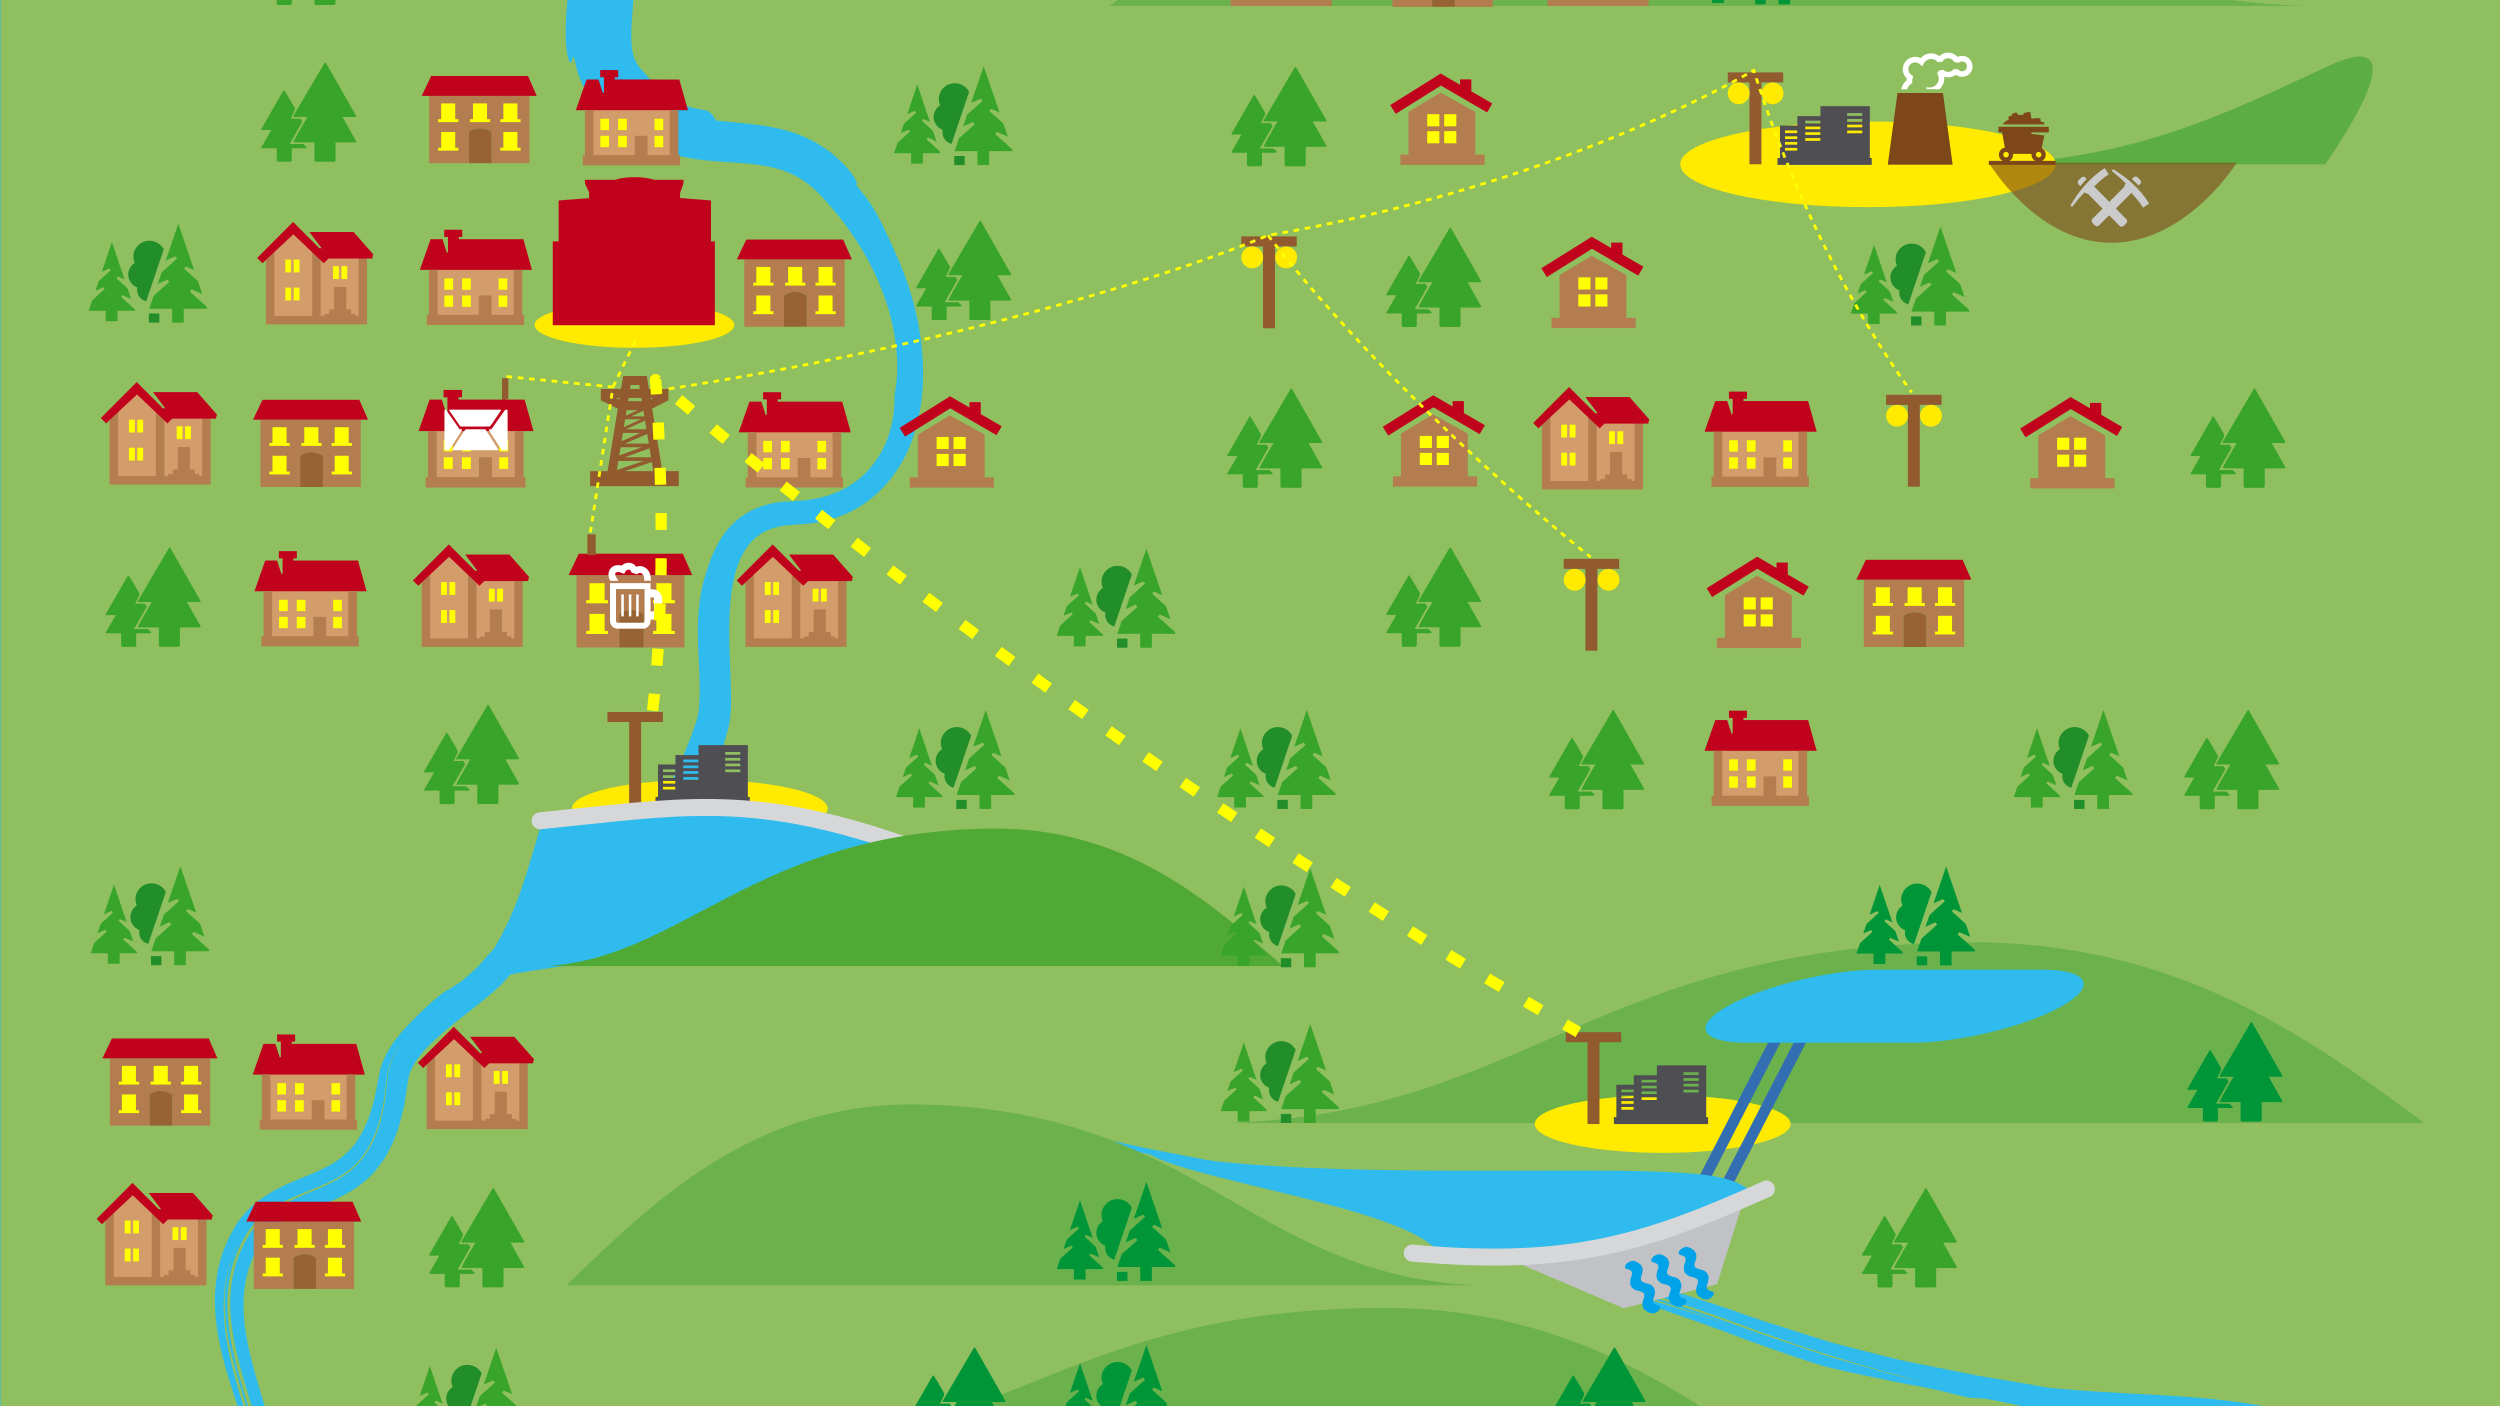 <?xml version="1.0" encoding="UTF-8"?>
<svg id="Layer_1" xmlns="http://www.w3.org/2000/svg" width="1920" height="1080" xmlns:xlink="http://www.w3.org/1999/xlink" version="1.1" viewBox="0 0 1920 1080">
  <!-- Generator: Adobe Illustrator 29.7.1, SVG Export Plug-In . SVG Version: 2.1.1 Build 8)  -->
  <defs>
    <style>
      .st0 {
        fill: #b37d4f;
      }

      .st0, .st1, .st2, .st3, .st4, .st5, .st6, .st7, .st8, .st9, .st10, .st11, .st12, .st13, .st14 {
        fill-rule: evenodd;
      }

      .st15, .st16, .st17, .st18, .st19, .st20, .st21, .st22 {
        fill: none;
      }

      .st23, .st13 {
        fill: #d39c6b;
      }

      .st1, .st24 {
        fill: #fff;
      }

      .st25 {
        fill: #c1c2c5;
      }

      .st2 {
        fill: #986334;
      }

      .st3, .st26 {
        fill: #38a429;
      }

      .st4, .st27 {
        fill: #009536;
      }

      .st28, .st7 {
        fill: #c1021d;
      }

      .st16 {
        stroke-dasharray: 4.32 4.32;
      }

      .st16, .st17, .st18, .st20, .st22 {
        stroke: #ff0;
      }

      .st16, .st17, .st18, .st22 {
        stroke-linejoin: round;
      }

      .st16, .st17, .st20, .st22 {
        stroke-width: 2.17px;
      }

      .st18 {
        stroke-dasharray: 13.03 21.72;
        stroke-width: 8.69px;
      }

      .st29 {
        fill: #00afeb;
      }

      .st5 {
        fill: #ffea00;
      }

      .st6 {
        isolation: isolate;
        opacity: .6;
      }

      .st6, .st11 {
        fill: #7d471a;
      }

      .st30 {
        clip-path: url(#clippath-1);
      }

      .st8 {
        fill: #218e2a;
      }

      .st9, .st31 {
        fill: #ff0;
      }

      .st19 {
        stroke: #346eb2;
        stroke-width: 8.42px;
      }

      .st19, .st20, .st21 {
        stroke-miterlimit: 10;
      }

      .st32, .st14 {
        fill: #915a2f;
      }

      .st20 {
        stroke-dasharray: 4.34 4.34;
      }

      .st33 {
        fill: #50a835;
      }

      .st21 {
        stroke: #d6d7d9;
        stroke-linecap: round;
        stroke-width: 13.03px;
      }

      .st22 {
        stroke-dasharray: 4.35 4.35;
      }

      .st10 {
        fill: #4f4e53;
      }

      .st34 {
        fill: #5dae42;
      }

      .st35 {
        fill: #50a825;
      }

      .st36 {
        fill: #2fbbed;
      }

      .st12 {
        fill: #cbcbcb;
      }

      .st37 {
        fill: #6bb24d;
      }

      .st38 {
        fill: #00a2e8;
      }

      .st39 {
        clip-path: url(#clippath);
      }

      .st40 {
        fill: #90bf5f;
      }
    </style>
    <clipPath id="clippath">
      <rect class="st15" width="1920" height="1080"/>
    </clipPath>
    <clipPath id="clippath-1">
      <rect class="st15" x=".37" y="-238.58" width="1919.63" height="1411.35"/>
    </clipPath>
  </defs>
  <g id="Layer_1-22">
    <g class="st39">
      <g>
        <g class="st30">
          <g>
            <rect class="st38" x="-2069.78" y="-453.49" width="5964.09" height="2632.39"/>
            <path class="st29" d="M3808.88,841.09c0,724.66-1269.2,1312.1-2834.85,1312.1S-1860.82,1565.75-1860.82,841.09-591.62-471.03,974.03-471.03,3808.88,116.42,3808.88,841.09h0Z"/>
            <path class="st36" d="M3453.44,674.42c0,635.01-1112.18,1149.77-2484.12,1149.77S-1514.82,1309.43-1514.82,674.42-402.64-475.37,969.32-475.37,3453.44,39.41,3453.44,674.42Z"/>
            <g>
              <path class="st40" d="M927.28,1572.87c-299.69,0-590.41-27.16-864.08-80.74-131.51-25.74-258.34-57.61-376.98-94.7-117.48-36.73-227.94-78.92-328.32-125.38-100.33-46.44-191.41-97.53-270.7-151.85-79.98-54.79-148.65-113.35-204.12-174.04-56.4-61.72-99.7-126.28-128.71-191.88-29.71-67.2-44.77-136.34-44.77-205.52s15.07-138.31,44.78-205.51c29.01-65.6,72.31-130.16,128.72-191.88,55.47-60.69,124.15-119.25,204.13-174.05,79.29-54.32,170.37-105.41,270.71-151.85,100.38-46.46,210.85-88.65,328.33-125.38,118.64-37.1,245.47-68.96,376.98-94.71,273.66-53.58,564.37-80.75,864.04-80.75h0c299.69,0,590.41,27.16,864.08,80.74,131.51,25.75,258.34,57.61,376.98,94.71,117.48,36.74,227.95,78.92,328.33,125.38,100.33,46.44,191.41,97.53,270.7,151.85,79.98,54.79,148.65,113.35,204.12,174.05,56.4,61.72,99.71,126.28,128.71,191.88,29.71,67.2,44.77,136.35,44.77,205.52s-15.06,138.32-44.77,205.52c-29,65.6-72.31,130.16-128.71,191.88-55.46,60.7-124.14,119.25-204.12,174.04-79.29,54.32-170.37,105.41-270.7,151.85-100.38,46.46-210.85,88.64-328.33,125.38-118.64,37.1-245.47,68.96-376.98,94.7-273.67,53.57-564.38,80.74-864.08,80.74h0Z"/>
              <path class="st35" d="M927.28-471.03c150.49,0,300.88,7.02,447,20.86,142.38,13.49,282.43,33.61,416.25,59.8,131.35,25.72,258.03,57.54,376.52,94.59,117.3,36.68,227.59,78.8,327.8,125.18,100.11,46.34,190.98,97.31,270.07,151.49,79.7,54.61,148.13,112.94,203.37,173.39,56.08,61.37,99.13,125.54,127.94,190.71,29.46,66.64,44.4,135.2,44.4,203.76s-14.94,137.12-44.4,203.76c-28.81,65.17-71.86,129.33-127.94,190.7-55.24,60.45-123.66,118.79-203.37,173.39-79.09,54.19-169.96,105.15-270.07,151.49-100.21,46.38-210.5,88.5-327.8,125.17-118.49,37.05-245.17,68.87-376.52,94.59-133.82,26.2-273.86,46.32-416.25,59.8-146.12,13.84-296.51,20.86-447,20.86s-300.88-7.02-447-20.86c-142.38-13.49-282.43-33.61-416.25-59.8-131.35-25.71-258.03-57.54-376.52-94.59-117.3-36.68-227.59-78.79-327.8-125.17-100.11-46.34-190.98-97.31-270.07-151.49-79.7-54.6-148.13-112.94-203.37-173.39-56.08-61.37-99.13-125.53-127.94-190.7-29.46-66.64-44.4-135.2-44.4-203.76s14.94-137.12,44.4-203.76c28.81-65.17,71.86-129.34,127.94-190.71,55.24-60.45,123.66-118.79,203.37-173.39,79.09-54.19,169.95-105.16,270.07-151.49,100.21-46.38,210.5-88.5,327.8-125.18,118.49-37.05,245.17-68.87,376.52-94.59,133.82-26.2,273.86-46.32,416.25-59.8,146.12-13.84,296.51-20.86,447-20.86M927.28-479.71c-1227.2,0-2222.03,460.46-2222.03,1028.47S-299.92,1577.21,927.28,1577.21s2222.03-460.44,2222.03-1028.45S2154.46-479.71,927.28-479.71h0Z"/>
            </g>
            <path class="st36" d="M812.4,866.5c8.68,4.92,26.34,10.31,47.79,15.23,21.53,4.97,47.16,9.72,73.53,14.36,52.75,9.29,108.54,18.38,141.79,27.94,6.45,1.53,12.43,3.68,18.07,5.41,5.56,1.97,10.77,4.45,15.44,6.28,9.36,3.9,17.42,7.26,24.33,10.13,5.82,2.48,1.94.97-8.52-3.31-5.23-2.16-12.11-5-20.27-8.36-8.26-3.78-18.15-7.15-29.05-10.15-19.55-5.21-42.84-9.95-70.27-14.9,33.85,7.82,66.48,16.06,88.58,25.01,8.02,3.26,16.22,6.48,24.52,9.72,8.29,3.21,16.57,6.66,25.09,9.57,37.25,13.65,74.64,24.87,111.72,36.43,18.52,5.83,37.01,11.68,55.35,18.02,18.46,6.13,36.33,13.54,55.05,19.74,26.72,10.07,86.47,27.65,113.37,34.16,0,0-5.28-1.23-14.51-3.38-4.64-.98-10.18-2.56-16.53-4.36-6.37-1.79-13.54-3.8-21.36-6-7.81-2.25-16.34-4.46-25.24-7.22-8.84-2.97-18.15-6.09-27.8-9.33-9.6-3.29-19.69-6.47-29.63-10.09-9.98-3.52-20.03-7.37-30.25-10.74-40.75-13.83-82.21-25.88-113.12-35.71-15.45-4.93-28.3-9.14-37.28-12.15-8.94-3.14-14.05-4.93-14.05-4.93,2.92,1.15,5.83,2.28,8.7,3.41,0,0,2.68.96,7.36,2.65,4.72,1.58,11.46,3.84,19.56,6.55,16.16,5.48,37.86,12.27,59.48,19.13,21.63,6.86,43.21,13.73,59.22,19.31,16.1,5.34,26.64,9.4,26.64,9.4,9.66,3.48,19.41,7,29.47,10.62,0,0-1.87-.64-4.66-1.6-2.81-.96-6.54-2.24-10.17-3.61-7.32-2.71-14.64-5.41-14.64-5.41-25.21-9.02-50.23-16.21-78.24-24.68-17.26-5.33-36.81-12.11-54.12-17.57-14.05-4.71-26.8-9.55-39.9-14.78,0,0-6.4-2.31-12.81-4.61-3.2-1.15-6.4-2.31-8.79-3.17-2.4-.84-3.98-1.51-3.98-1.51-2.51-.89-5.19-1.85-7.94-2.83.09.05.25.15.32.18,4.88,3.13,21.99,10.44,45.61,19.48,23.65,8.94,53.9,19.21,84.49,29.44,30.55,10.32,61.28,20.93,86.27,30.67,25.49,9.26,46.27,16.14,55.35,19,14.66,4.31,29.08,6.9,43.74,10.07,7.37,1.43,14.74,3.32,22.49,4.58,7.73,1.37,15.66,2.89,23.93,4.68,11.05,2.35,20.13,5.45,28.77,6.5.95-.35,5.29.06,9.66.47,11.1,1.93,22.12,4.41,32.54,6.61,5.23,1.05,10.24,2.24,15.14,2.87,4.96.44,9.69.72,14.1.75,12.31.8,45.56,10.84,48.24,9.4,9.7-5.24,2.74-1.45,30.94.52,3.44.22,14.55-1.26,21.34-.54,22.66,3.36,29.5,2.1,55.26,5.84,9.45,1.83,17.01,3.51,23.59,5.14,6.69,1.8,12.44,3.41,17.91,5.05,10.94,3.27,21.4,6.06,38.41,9.85,1.02.25,5.07,1.35,10.52,2.95,5.32,1.84,12.22,3.93,18.73,6.44,3.24,1.31,6.45,2.61,9.44,3.81,1.5.62,2.94,1.2,4.31,1.75,1.3.66,2.53,1.27,3.66,1.84,4.55,2.28,7.54,3.77,7.54,3.77,1.13.65,2.25,1.3,3.35,1.93,1.01.73,2.01,1.45,3,2.16,1.99,1.41,3.93,2.79,5.84,4.14,3.85,2.42,7.43,5.94,10.95,8.75,7.13,5.78,13.98,10.89,20.56,15.72,13.18,9.69,25.36,18.63,37.85,30.02,16.73,9.81,34.97,23.09,51.89,38.09,8.53,7.42,16.44,15.5,23.76,23.57,3.39,4.22,7.12,8.14,9.98,12.42,1.49,2.1,3.11,4.11,4.49,6.21,1.31,2.13,2.6,4.24,3.87,6.31,1.16,1.89,2.81,4.43,4.37,6.77,1.48,2.42,3.33,4.15,4.89,6.15,3.37,3.66,6.68,6.82,9.98,9.53,6.55,5.51,12.7,9.83,18.78,13.84,12.19,7.98,24.09,15.01,40.63,23.19,9.58,4.34,16.98,6.93,22.37,9.81,5.42,2.94,19.95,5.99,29.48,9.96l-2.95.57c3.19,1.33,9.52,3.97,12.69,5.3,3.16,1.34,2.17,1.51,1.19,1.7-1.97.37-3.92.74,1.41,3.58,13.01,5.88,26.26,11.75,39.25,18.03,13.31,5.07,26.07,10.49,37.17,16.78.98-.16,2.08-.25,3.85.33,1.66.94,3.29,1.9,4.74,2.95,1.47,1.03,3.13,2.01,4.37,3.12,2.56.38,3.29-1.29,5.09-.96,1.69-1.57,5.82-.06,9.77,1.81,3.71,1.93,7.31,4.23,8.06,1.37.03-.53-.8-2.39-2.16-5.1-.64-1.4-1.74-2.69-2.78-4.28-.55-.77-1.12-1.58-1.71-2.4-.66-.75-1.33-1.53-2.02-2.32-5.48-6.41-12.83-12.48-17.22-16.43-1.96-1.95,4.19.07,7.33.57-6.49-4.51-9.8-6.93-10.68-8.12-.88-1.18.71-1.24,3.85-.14-3.1-2.05-6.24-3.96-6.24-3.96,1.06.01,4.24.05,4.24.05-16.82-11.01-34.99-20.25-53.14-28.51-18.16-8.21-36.31-15.26-53.42-20.68-7.3-2.47-19.6-5.91-27.66-8.38-4.06-1.19-12.18-5.61-15.15-7.08-5.86-1.06-5.8.82-8.72,1.21-11.34-6.03-29.05-16.31-39.64-26.12-1.25-1.21-2.46-2.4-3.63-3.54-.96-1.17-1.92-2.26-2.86-3.28-.83-1.01-1.36-1.93-2.08-2.77l-.51-.62c-.18-.22-.48-.7-.71-1.02-.49-.71-.97-1.39-1.42-2.04-3.67-5.13-6.29-7.74-7.2-6.55-3.44-4.71-6.23-8.52-8.98-11.5-2.81-2.91-5.31-5.32-7.84-7.72-5.19-4.52-10.46-9.08-19.22-16.69-22.96-20.15-54.43-41.49-84.54-62.8-8.28-5.75-16.24-11.56-23.92-17.51-3.76-3.06-7.6-5.93-11.26-9.13-3.72-3.17-7.11-6.37-11.7-9.43-3.24-2.29-6.42-4.59-9.57-6.72-3.24-1.8-6.42-3.57-9.53-5.3-16.94-8.99-33.94-15.71-50.67-21.2-16.67-5.64-33.19-10.33-49.14-14.62-16.02-4.23-32.42-8.64-48.63-10.99-8.11-1.62-16.19-2.23-24.25-3.27-8.07-1.08-16.06-1.53-24.07-2.2-31.92-2.42-63.7-3.13-95.49-6.03-3.96-.39-7.95-.63-11.96-1.12-4.02-.71-8.05-1.41-12.11-2.13-8.12-1.39-16.32-2.8-24.62-4.22-8.29-1.51-16.75-2.53-25.23-4.43-8.5-1.7-17.12-3.43-25.87-5.18-8.81-1.8-17.73-3.37-26.54-5.43-8.78-2.21-17.57-4.43-26.38-6.64-8.8-2.26-17.64-4.44-26.42-6.82l-26.03-8.19c-8.67-2.76-17.33-5.52-25.98-8.28-8.66-2.99-17.3-5.98-25.92-8.97-17.29-5.79-34.57-11.41-51.75-16.66-34.29-10.71-68.11-20.64-100.27-31.61-8.09-2.61-15.96-5.57-23.81-8.36-7.84-2.82-15.62-5.58-23.08-8.68-7.53-3.01-14.98-6-22.33-8.94-3.88-1.56-7.74-3.32-11.6-4.68-3.89-1.22-7.75-2.44-11.59-3.66-30.69-8.57-59.81-13.85-86.69-19.06-26.83-4.97-51.46-9.52-73.34-13.57-43.67-8.03-75.95-15.21-92.24-19.89,0,0-1.23-.2-3.06-.51-1.8-.32-4.38-.65-6.68-1.16-4.54-1.08-9.08-2.15-9.08-2.15v.02h0Z"/>
            <path class="st36" d="M-283.51,1153.62c14.84,6.57,38.15,16.71,66.81,26.49,28.64,9.83,62.58,19.48,97.88,27.09,35.29,7.66,71.92,13.3,105.55,16.11,33.62,2.92,64.25,2.8,87.25.82,35.47-2.49,62.32-9.17,81.05-17.54,3.96-1.72,4.58-2.15,2.5-1.23-2.1.86-6.94,2.99-14.23,5.48-14.54,5.09-39.15,10.87-69.33,13.28-26.98,1.93-58.95,1.51-96.2-2.19,46.63,2.67,91.6-.09,122.73-6.6,22.95-3.19,46.28-8.58,67-20.12,5.62-3.24,10.96-6.9,15.79-11.1,4.78-4.26,8.98-9.1,12.36-14.43,6.95-10.62,9.71-23.4,9.46-35.98-.31-6.32-1-12.56-2.49-18.86-1.22-6.29-2.91-12.52-4.59-18.74-3.43-12.44-7.45-24.76-11.04-37.29-3.59-12.51-6.83-25.24-8.67-38.33-1.86-13.05-2.24-26.61.43-39.89,2.65-13.23,7.82-25.98,15.99-37.21,8.87-11.14,21.27-18.24,33.45-23.55,8.8-4.04,20.5-7.93,31.64-14.38,1.39-.81,2.79-1.64,4.2-2.47,1.29-.99,2.59-1.98,3.89-2.97,2.77-1.84,5.02-4.31,7.38-6.71,4.62-4.88,8.41-10.73,11.38-17.07,1.81-2.98,2.62-6.53,3.86-9.8l1.73-4.96c.38-1.74.76-3.46,1.14-5.16.73-3.42,1.45-6.81,2.15-10.12.39-3.41.76-6.76,1.13-10.01.18-1.63.36-3.23.54-4.82l.26-2.35c.13-.92.27-1.84.39-2.75.37-3.75,1.47-7.1,2.5-10.31,2.42-6.2,5.35-11.38,8.21-15.44,0,0-.29.39-.85,1.15-.59.72-1.33,1.97-2.31,3.55-.97,1.6-2.25,3.49-3.37,6.07-.58,1.26-1.26,2.59-1.88,4.06-.5,1.55-1.04,3.2-1.61,4.94-.67,1.7-.82,3.71-1.2,5.73-.16,1-.31,2.02-.48,3.07-.11.87-.22,1.76-.33,2.67-.45,3.64-.94,7.57-1.46,11.78-1.4,8.28-3.3,17.61-7,26.96-3.87,9.17-9,18.78-17.56,26.01-8.35,7.46-19.54,12.57-32.06,17.47-12.36,4.97-26.51,10.37-38.25,20.85-1.56,1.15-2.86,2.68-4.18,4.17l-3.98,4.49c-2.37,3.14-4.01,6.62-6.03,9.93-3.53,6.84-6.41,13.98-8.24,21.44-3.83,14.89-3.89,30.36-2.01,44.87,1.88,14.57,5.48,28.36,9.21,41.44,3.75,13.08,7.74,25.48,10.91,37.26,3.08,11.77,5.78,23.02,6.31,33.03.63,10.13-1.04,19.26-3.96,26.72-2.9,7.49-7.02,13.3-10.89,17.65-3.83,4.41-7.53,7.28-10,9.27-2.54,1.91-3.97,2.85-3.97,2.85,3.2-2.32,6.19-4.84,8.86-7.54,0,0,2.69-2.31,6.55-7,3.84-4.68,8.42-12.14,10.92-22.14,5.82-20.12-3.73-49.04-12.57-77.88-4.46-14.49-8.87-29.27-11.58-43.75-2.78-14.44-3.6-28.6-2.46-40.8.92-6.08,1.57-11.68,3.15-16.49.69-2.41,1.23-4.71,1.94-6.77.82-2.01,1.58-3.86,2.26-5.54,1.37-3.34,2.42-5.98,3.51-7.66.97-1.72,1.49-2.63,1.49-2.63,2.01-3.26,3.5-6.72,6.46-9.63,2.65-3.04,5.29-6.16,8.43-8.5l4.56-3.8,4.91-3.17c3.26-2.27,6.67-3.89,10.08-5.68,0,0-2.51,1.28-6.28,3.2-3.67,2.35-8.74,5.14-13.16,9.22-1.14.95-2.26,1.91-3.38,2.85-1.06,1.04-2.01,2.2-2.97,3.26-1.86,2.17-3.73,4.14-5.04,5.95-2.16,3.78-3.61,6.3-3.61,6.3-5.15,8.57-8.31,17.75-10.84,27.18-.57,2.36-.87,4.78-1.31,7.16-.35,2.4-.95,4.8-1.01,7.21-.29,4.82-.8,9.69-.49,14.49.36,19.38,4.69,38.3,10.06,57.28,3.39,11.73,7.58,23.95,11.12,36.09,1.72,6.08,3.4,12.15,4.63,18.11,1.42,6,2.04,11.53,2.22,17.05.19,8.89-1.01,17.27-3.87,25.06-2.85,7.79-7.61,14.83-13.72,21.03,0,0-1.48,1.48-3.97,3.45-1.19,1.05-2.69,2.15-4.33,3.29-1.59,1.2-3.4,2.35-5.24,3.45-3.64,2.27-7.48,4.28-10.45,5.64-2.92,1.43-4.95,2.24-4.95,2.24-3.18,1.2-6.64,2.35-10.2,3.49.11-.06.33-.17.41-.22,3.19-1.84,10.36-4.96,19.39-10.51,8.95-5.47,19.85-13.87,26.81-26.28,3.42-6.19,5.82-13.31,6.47-21.2.69-7.95-.15-16.27-2.32-25.35-4.23-18.52-11.62-38.31-18.14-59.4-3.18-10.63-6.19-21.57-8.25-32.99-1.85-11.48-3.13-23.3-2.21-35.3,1.04-11.89,3.3-23.92,8.11-34.53,1.91-5.44,5.13-10.52,7.93-15.54,1.19-2.54,3.52-4.88,5.46-7.21,2.05-2.24,3.97-4.84,6.19-6.51,2.18-1.84,4.34-3.65,6.46-5.43,2.18-1.65,4.42-2.95,6.6-4.39,1.1-.69,2.19-1.38,3.26-2.06,1.07-.56,2.13-1.11,3.19-1.66,2.11-1.07,4.19-2.13,6.23-3.16,7.91-3.58,15.07-6.36,20.68-8.74,11.42-4.81,18.2-8.82,21.85-11.78,5.86-4.64,11.01-9.62,14.85-16.6.94-1.74,2.26-3.17,2.99-5.15l2.51-5.72c1.95-3.66,2.89-8.11,4.28-12.31,1.51-4.17,2.28-8.79,3.17-13.42.45-2.32.9-4.65,1.35-7l.89-4.57c.37-1.69.67-3.43,1.16-5.06,4.19-13.13,12.1-23.22,20.39-32.13,11.31-11.66,20.72-20.68,30.27-27.22,1.32-.18,6.1-3.41,10.81-6.62,2.8-2.32,5.64-4.65,8.24-7.04,1.31-1.2,2.67-2.38,3.87-3.61l1.84-1.82c.56-.58,1.37-1.3,1.47-1.52l3.45-4.16c1.28-1.61,2.62-3.12,4.03-4.47,2.77-2.82,5.5-5.64,8.39-8.02,11.39-9.95,22.94-17.34,33.4-22.59,7.17-3.96,19.17-13.87,29.26-22.91,10.14-9.05,17.84-17.29,19.6-17.42,6.93-.32,7.83-.53,10.28-3.23.6-.69,1.32-1.51,2.24-2.56.83-1.09,1.8-2.4,3.08-3.96.64-.77,1.35-1.62,2.13-2.56.7-.97,1.48-2.04,2.33-3.21,1.77-2.17,3.74-5.19,6.2-8.6.56-.85,1.71-1.96,3.02-3.44,1.29-1.53,2.81-3.33,4.42-5.24,3.36-3.7,6.47-8.56,8.41-12.4,5.88-13.57,9.67-22.33,13.69-31.62,1.03-2.34,2.08-4.71,3.17-7.2,1.02-2.52,2.08-5.15,3.22-7.98,1.17-2.78,2.28-6.01,3.47-9.52.56-1.66,1.14-3.38,1.75-5.19.5-1.25.79-2.78,1.13-4.37,1-5.18,1.24-10.93,1.33-16.13.09-5.23-.04-10.14-.19-14.72-.4-9.33-.74-17.27-1.07-25.02-.23-7.87-.25-15.66.5-24.6.82-8.92,2.29-19.1,6.53-31.34.55-1.47,2.11-7.48,5.89-15.34,3.69-7.79,9.99-17.64,19.15-24.44,8.99-7,19.63-10.29,27.24-11.52,3.85-.58,7.01-.98,9.21-.95,2.2-.08,3.44-.12,3.44-.12,3.44-.27,6.8-.54,10.09-.81,3.18-.28,6.19-1.01,9.19-1.43,2.96-.62,5.75-1.53,8.56-2.22,2.71-.95,5.31-2.03,7.91-2.98,10.08-4.52,18.34-10.95,24.82-18.55,12.97-15.3,18.77-34.82,18.41-55.87,4.96-23.95.85-53.98-10.09-81.29-10.79-27.54-28.16-52.28-46.2-71.27-17.33-18.86-35.39-22.53-52.97-24.62-8.87-1.01-17.91-1.34-28.04-2.16-10.04-.7-21.41-2.09-34.47-5.67-3.68-1.3-7.19-2.29-10.33-3.77-3.14-1.49-6.07-2.88-8.82-4.19-5.41-2.8-9.77-5.78-14-7.82-2.02-1.15-4.4-3.19-7.14-5.59-2.75-2.41-5.81-5.21-8.44-8.58-1.38-1.63-2.79-3.29-4.21-4.97l-2.13-2.5c-.7-.81-1.42-1.62-2.19-2.75-3.07-4.09-5.77-8.4-7.79-12.48.02,1.66.05,3.39.31,5.05-1.66-2.66-3.93-6.91-5.49-11.27-1.67-4.34-2.78-8.76-3.3-11.64-1.15-5.8-1.45-4.22-2.03-2.7-.45,1.57-.88,3.2-1.55,3.11-.62-.06-1.76-1.98-2.69-7.14-1.68-12.51-.97-23.65-.22-34.18.92-9.72,1.84-19.55,2.79-29.49,3.17-18.12,4.44-34.2,1.59-49.22.65-1.1,1.24-2.35,1.34-4.7-.42-2.32-1.17-4.54-1.72-6.85-.79-2.22-1.46-4.51-2.35-6.73.42-3.49,2.87-3.74,3.09-6.2,2.65-1.46,2.27-7.64,1.6-13.51-.73-5.76-1.48-11.22,2.41-10.6,1.25.5,7.63,7.29,13.53,16.7,6.06,9.31,11.08,21.31,14.08,28.93,1.64,3.51,1.73-5.48,2.38-9.8,3.17,10.58,4.3,16.27,5.5,18.06,1.03,1.81,1.89-.23,1.96-4.98.58,2.6,1.1,5.21,1.36,7.17.3,1.96.5,3.26.5,3.26.52-1.4,2.11-5.63,2.11-5.63,5.66,28.81,1.44,58.58-.15,82.34-.83,11.89-.46,22.14,1.57,28.01.97,3.02,2.1,5.17,3.77,7.44.26.33.25.5.7.97l1.26,1.36,2.47,2.75c1.66,1.77,3.11,3.88,4.83,5.45,3.04,2.56,6.63,6.72,11.02,9.83l3.17,2.61c1.15.73,2.29,1.45,3.4,2.16,2.27,1.37,4.26,3,6.42,3.9,4.02,2.27,14.38,4.14,18.47,4.67,6.57,3.29,5.12,5.36,7.97,7.92,8.26.97,19.6,1.67,32.6,3.45,12.9,1.78,28.08,5.07,41.03,12.08,3.3,1.46,6.18,3.68,9.1,5.46,1.43.95,2.83,1.88,4.2,2.8,1.29,1,2.46,2.09,3.64,3.1,2.34,2.06,4.51,4.04,6.49,5.93,1.97,1.88,3.19,3.57,4.56,5.18,5.29,6.3,7.31,10.82,5.53,11.52,10.27,11.61,14.75,19.88,19.09,28.18,4.17,8.42,8.18,17.01,14.49,31.47,4.01,9.66,7.73,20.19,10.77,31.47,2.91,11.31,5.18,23.33,6.33,35.87,2.32,24.95.1,52.48-11.15,77.69-6.4,13.58-15.53,26-27.22,35.53-11.61,9.66-25.81,15.76-40.19,18.54-2.69.44-5.37.88-8.03,1.32-2.65.19-5.28.37-7.89.56-2.26.16-4.5.31-6.72.48l-2.99.2c-.97.13-1.9.34-2.83.49-5.2.65-9.75,2.47-14.03,4.48-4.17,2.22-7.72,5.2-10.89,8.64-3.05,3.59-5.53,7.79-7.64,12.28-1.91,4.66-3.62,9.48-4.72,14.63-2.43,10.19-3.24,21.05-3.62,31.85-.34,10.84,0,21.76.42,32.73.41,10.99,1.03,21.98.79,33.62-.23,5.79-.55,12.18-2.56,18.99-1.63,5.52-2.85,10.41-4.69,15.78-6.85,21.06-14.99,41.39-25.93,60.97-5.8,9.77-11.95,19.16-19.89,28.06-7.95,8.85-17.02,16.16-26.12,22.69-18.35,12.82-37.43,23.1-55.54,34.24-9.09,5.53-17.78,11.36-25.73,17.75-2,1.59-4,3.18-5.74,4.92-1.77,1.72-3.78,3.33-5.28,5.19l-2.43,2.7-2.07,2.32-1.82,1.7c-2.22,2.08-4.46,4.12-6.72,6.01-9.02,7.72-18.27,14.63-27.16,21.74-8.86,7.1-17.5,14.39-24.65,22.45-3.35,4.11-6.68,8.31-8.65,12.71-.67,1.08-.93,2.2-1.37,3.3-.38,1.1-.92,2.2-1.03,3.31l-.7,3.35-.71,4.71-1.44,9.41-.72,4.71-1.18,4.7-2.38,9.38c-.65,3.14-2.18,6.19-3.25,9.27-2,6.24-5.52,12.08-8.74,17.94-1.99,2.76-4.1,5.45-6.16,8.16-2.03,2.73-4.78,4.87-7.15,7.3-10.19,9.19-22.51,14.8-34.03,19.26-11.56,4.5-22.71,8.34-31.94,14.41-4.59,3.05-8.76,6.58-12.12,10.58-1.99,1.71-3.1,4.43-4.57,6.73-1.4,2.38-2.93,4.7-3.9,7.36-4.96,10.11-7.3,21.3-7.84,32.61-.54,11.33.6,22.84,2.89,34.23,4.57,22.84,12.61,45.11,18.65,68.18l2.16,8.7,1.84,8.83c.59,2.95.95,6.1,1.39,9.15.15,3.12.61,6.2.47,9.36.18,6.27-.74,12.6-2.08,18.79-1.51,6.19-3.92,12.15-6.94,17.73-3.17,5.51-7.01,10.53-11.28,15.06-4.39,4.36-9.04,8.41-14.05,11.75-9.92,6.9-20.69,11.69-31.44,15.6-21.62,7.65-43.5,11.22-64.69,13.32-42.48,3.96-82.6,1.8-119.3-1.99-36.72-3.9-70.12-9.92-99.54-16.53-58.88-13.24-101.79-29.52-124.29-39.82,0,0-6.25-3.68-12.38-7.59-6.15-3.86-12.15-8.03-12.15-8.03h.03,0Z"/>
          </g>
        </g>
        <path class="st37" d="M1507.99,723.66c-284.79,3.26-335.49,131.17-565.33,138.78h919.22c-87.07-64.08-189.57-140.66-353.89-138.78h0Z"/>
        <path class="st37" d="M1058.11,1004.46c-236.01,2.49-278.03,99.82-468.5,105.6h761.78c-72.16-48.76-157.1-107.02-293.28-105.6h0Z"/>
        <path class="st37" d="M704.28,848.19c216.66,3.27,255.24,131.36,430.1,138.96H435.04c66.24-64.16,144.22-140.83,269.24-138.96Z"/>
        <path class="st37" d="M1205.87-129.92c284.79,3.16,335.49,127.12,565.32,134.49h-919.22c87.07-62.1,189.57-136.32,353.9-134.49Z"/>
        <path class="st34" d="M1788.81,50.43c-77,35.56-147.13,71.69-262.05,75.75h258.89s80.17-111.3,3.17-75.75h-.01Z"/>
        <path class="st5" d="M1578.78,126.18c0,18.18-64.56,32.92-144.18,32.92s-144.19-14.74-144.19-32.92,64.56-32.92,144.19-32.92,144.18,14.74,144.18,32.92Z"/>
        <path class="st6" d="M1621.87,186.47c57.95-.35,95.98-61.56,95.98-61.56h-190.45s36.82,61.91,94.47,61.56Z"/>
        <path class="st11" d="M1537.59,101.66h-2.8v-4.27h38.69v4.27h-13.37v1.2l9.91,1.14-2.04,9.82c.58.27,1.1.64,1.56,1.09.98.99,1.6,2.35,1.6,3.86s-.62,2.88-1.6,3.87c-.37.37-.79.69-1.25.93h10.5v3.07h-51.38v-3.07h10.6c-.46-.25-.89-.57-1.25-.93-.99-.98-1.6-2.36-1.6-3.87s.61-2.87,1.6-3.86c.8-.79,1.83-1.34,2.98-1.53l-2.14-11.73h0ZM1569.86,95.56h-31.13l-.32-.82,2.41-1.91,1.81-.88-.11-2.52,2.24-.38.44-1.54,3.18-1.2,1.86,2.03,3.73-.17.22-1.37,4.99-.93,1.04,5.32,2.91-.39,3.77-.05.28,2.47,3.07.93-.39,1.42h0ZM1543.23,123.57h19.82c-.46-.25-.88-.57-1.25-.93-.99-.98-1.6-2.36-1.6-3.87,0-.21,0-.42.03-.62h-14.2c.04.2.04.41.04.62,0,1.51-.61,2.88-1.6,3.87-.37.37-.79.69-1.25.93h0ZM1539.1,117.25c-.39.39-.64.93-.64,1.52s.24,1.14.64,1.53c.39.39.92.63,1.52.63s1.13-.24,1.52-.63.63-.93.63-1.53-.24-1.12-.63-1.52c-.38-.39-.93-.63-1.52-.63s-1.13.24-1.52.63h0ZM1563.52,118.77c0,.6.24,1.14.63,1.53s.92.63,1.52.63,1.13-.24,1.52-.63.63-.93.63-1.53-.23-1.12-.63-1.52c-.38-.39-.93-.63-1.52-.63s-1.13.24-1.52.63-.63.93-.63,1.52Z"/>
        <path class="st1" d="M1479.59,68.57l-.25-1.51,2.59.07h.26c1.86,0,3.56-.76,4.78-1.98,1.21-1.23,1.99-2.91,1.99-4.78,0-.54-.07-1.05-.18-1.54-.12-.51-.29-1-.52-1.44l-.54-1.12.7-1.03c.12-.17.21-.33.31-.48.08-.17.18-.34.26-.52l3.47-.63c.49.5,1.07.91,1.72,1.17.61.26,1.3.4,2.03.4.83,0,1.63-.19,2.31-.53.72-.36,1.35-.88,1.84-1.51l3.43.03c.36.5.82.9,1.34,1.17.51.25,1.1.41,1.74.41,1.04,0,1.99-.42,2.66-1.1h.01c.69-.69,1.1-1.63,1.1-2.69s-.42-2-1.1-2.67h-.01c-.67-.7-1.62-1.11-2.66-1.11-.52,0-.99.09-1.41.26-.43.17-.85.44-1.2.76l-3.38-.6c-.43-.87-1.12-1.6-1.94-2.11-.79-.49-1.74-.77-2.74-.77s-1.87.26-2.65.7c-.8.47-1.45,1.15-1.91,1.95l-3.54.29c-.6-.74-1.36-1.35-2.21-1.76-.82-.39-1.76-.61-2.75-.61-1.2,0-2.31.33-3.26.89-.98.58-1.8,1.42-2.35,2.43l-1.26,2.33-2.02-1.73c-.47-.41-1.01-.73-1.6-.95-.55-.21-1.17-.32-1.82-.32-1.45,0-2.76.58-3.7,1.53h-.01c-.94.94-1.53,2.25-1.53,3.7,0,.92.23,1.77.64,2.52.43.78,1.04,1.44,1.79,1.91l1.39.87-.5,1.57c-.1.31-.17.64-.22.99-.05.33-.08.67-.08,1.03v.22l.02.22.07,1.21-1.01.69c-1.05.71-1.91,1.68-2.52,2.82-.22.42-.41.87-.56,1.33h-4.41c.23-1.19.63-2.3,1.19-3.34.73-1.38,1.75-2.62,2.95-3.62.02-.4.06-.79.12-1.18l.02-.14c-.79-.71-1.48-1.56-2-2.51-.74-1.37-1.17-2.93-1.17-4.58,0-2.62,1.07-5.01,2.8-6.73h0c1.72-1.74,4.1-2.8,6.74-2.8,1.14,0,2.26.21,3.32.6.32.12.63.26.94.41.76-.85,1.63-1.6,2.6-2.18,1.6-.94,3.46-1.49,5.44-1.49,1.63,0,3.19.37,4.59,1.04.65.31,1.25.68,1.81,1.1.56-.54,1.18-1.03,1.86-1.43,1.42-.82,3.05-1.29,4.79-1.29s3.52.52,4.99,1.42c.82.51,1.54,1.13,2.17,1.85.17-.09.35-.17.52-.24.94-.37,1.94-.57,2.99-.57,2.21,0,4.24.9,5.7,2.37h0c1.47,1.46,2.37,3.48,2.37,5.71s-.9,4.23-2.37,5.7h0c-1.46,1.48-3.48,2.38-5.7,2.38-1.32,0-2.57-.32-3.68-.89-.4-.2-.78-.44-1.14-.7-.51.4-1.06.75-1.65,1.03-1.28.63-2.7.98-4.2.98-1.06,0-2.08-.18-3.06-.51.06.46.08.93.08,1.39,0,3.05-1.23,5.8-3.22,7.81-.14.13-.27.25-.4.38h-10.01v.05h0Z"/>
        <path class="st10" d="M1380.28,104.71h-9.42v2.08h9.42v-2.08h0ZM1380.28,109.04h-9.42v2.08h9.42v-2.08h0ZM1380.28,113.58h-9.42v2.08h9.42v-2.08h0ZM1398.03,92.67h-11.61v2.08h11.61v-2.08h0ZM1398.03,97.21h-11.61v2.08h11.61v-2.08h0ZM1398.03,101.54h-11.61v2.08h11.61v-2.08h0ZM1398.03,106.08h-11.61v2.09h11.61v-2.09h0ZM1430.23,86.87h-11.62v2.08h11.62v-2.08h0ZM1430.23,91.41h-11.62v2.08h11.62v-2.08h0ZM1430.23,95.73h-11.62v2.08h11.62v-2.08h0ZM1430.23,100.27h-11.62v2.09h11.62v-2.09h0ZM1380.28,100.16h-9.42v2.08h9.42v-2.08h0ZM1436.04,121.33h1.44v5.31h-72.36v-5.31h1.92v-24.89h13.36v-7.23h17.73v-7.66h37.9v39.78h.01Z"/>
        <g>
          <path class="st12" d="M1596.33,138.42l2.1-2.08c.84-.85,2.23-.84,3.06,0l1.11,1.13c-1.71,1.73-3.35,3.56-4.91,5.45l-1.39-1.4c-.84-.85-.83-2.24.02-3.09h.01ZM1590.12,157.81c.39.38.8.77,1.2,1.16,2.87-3.75,5.95-7.5,9.63-11.31.67.44,1.33.88,2,1.32.11-.13.23-.26.34-.4l24.57,24.93c.84.85,2.22.85,3.07,0l2.1-2.09c.84-.85.85-2.24.02-3.08l-24.76-25.12c3.51-3.53,7.44-6.97,11.23-9.37l-3.1-4.76c-10.89,6.96-19.9,17.5-26.29,28.72h0Z"/>
          <path class="st12" d="M1641.7,136.18l2,2.1c.81.86.79,2.24-.05,3.09l-1.12,1.12c-1.67-1.71-3.42-3.35-5.24-4.91l1.39-1.4c.85-.84,2.2-.84,3.02,0h0ZM1622.88,130.01c-.38.4-.76.81-1.15,1.2,3.61,2.88,7.24,5.96,10.9,9.64-.44.67-.88,1.35-1.32,2.01.13.11.26.23.38.34l-24.65,24.8c-.85.85-.86,2.24-.05,3.09l2.01,2.1c.81.85,2.17.86,3,0l24.86-24.99c3.39,3.52,6.69,7.46,8.99,11.26l4.69-3.14c-6.63-10.92-16.79-19.94-27.66-26.32h0Z"/>
        </g>
        <polygon class="st11" points="1457.28 71.43 1492.17 71.43 1499.63 126.49 1449.81 126.49 1457.28 71.43 1457.28 71.43"/>
        <path class="st26" d="M154.31,462.01h-.46l-.38.37h-9.91l10.74,19.1h-.46l-.38.37h-15.29v14.1l-.9.82h-14.47l-.82-.82v-14.1h-16.11c.2-1.29,3.79-7.79,10.75-19.47h-10.75v-.82l24.03-40.96h.81l23.59,41.41h.01ZM107.07,455.81v.37c0,.85-1.1,3.33-3.28,7.47h7.45l.37.44c.46,1.1.87,1.65,1.28,1.65l-9.93,17.39h10.38l2.83,2.46-.82.82h-10.74v9.55l-.82.82h-9.93l-.81-.82v-9.55h-11.64l-.37-.37,7.84-13.65h-7.47l-.37-.45,17.39-30.22c.7.34,3.58,5.05,8.65,14.11v-.02h-.01Z"/>
        <g>
          <path class="st3" d="M90.24,238.67v8.03h-9.03v-8.03h-13.12l2.69-7.96,9.65-8.74-1.13-1.37-6.01,2.68,2.46-7.29,9.43-8.53-1.13-1.35-5.83,2.58,7.71-22.8,8.93,26.39.82,2.38-5.13-2.28-1.13,1.36,8.56,7.75,2.74,8.1-6.6-2.94-1.13,1.36,10.34,9.37-.03-.16.48,1.43h-13.55v.02h0ZM136.94,171.81l11.15,32.64,1,2.96-6.39-2.82-1.41,1.69,10.69,9.58,3.43,10.02-8.25-3.63-1.41,1.68,12.93,11.59-.04-.19.6,1.76h-18.11v10.69h-8.93v-10.69h-17.57l3.36-9.84,12.06-10.81-1.41-1.68-7.51,3.31,3.08-9.01,11.78-10.56-1.41-1.68-7.29,3.21,9.65-28.21h0Z"/>
          <path class="st8" d="M122.37,240.8h-8.03v6.98h8.03v-6.98h0ZM114.77,184.9c-6.8,0-12.32,5.42-12.32,12.12,0,1.74.37,3.38,1.04,4.89-3,1.88-5,5.19-5,8.95,0,4.54,2.9,8.42,6.98,9.94-.13.61-.2,1.24-.2,1.9,0,4.23,2.98,7.78,6.97,8.75l1.75-5.16.83-2.46c3.79-11.22,7.11-21.02,10.93-32.3-2.04-3.94-6.19-6.63-10.99-6.63h0Z"/>
        </g>
        <g>
          <path class="st3" d="M91.84,732.13v8.03h-9.02v-8.03h-13.11l2.68-7.96,9.65-8.74-1.13-1.37-6.01,2.68,2.46-7.29,9.42-8.53-1.12-1.36-5.82,2.59,7.71-22.8,8.93,26.4.81,2.38-5.12-2.28-1.13,1.36,8.56,7.75,2.74,8.1-6.6-2.94-1.13,1.36,10.34,9.37-.03-.17.48,1.43h-13.55v.02h0ZM138.54,665.27l11.15,32.64,1,2.96-6.39-2.82-1.41,1.69,10.69,9.58,3.43,10.02-8.26-3.63-1.4,1.68,12.93,11.59-.04-.19.6,1.76h-18.11v10.7h-8.93v-10.7h-17.57l3.36-9.85,12.06-10.81-1.41-1.68-7.51,3.31,3.07-9.01,11.78-10.55-1.41-1.69-7.29,3.21,9.65-28.21h0Z"/>
          <path class="st8" d="M123.98,734.27h-8.03v6.98h8.03v-6.98h0ZM116.38,678.37c-6.8,0-12.32,5.42-12.32,12.12,0,1.74.37,3.39,1.04,4.89-3,1.89-4.99,5.19-4.99,8.96,0,4.54,2.89,8.42,6.98,9.94-.13.61-.2,1.24-.2,1.9,0,4.23,2.98,7.78,6.98,8.74l1.74-5.15.84-2.47c3.79-11.22,7.11-21.01,10.93-32.3-2.04-3.93-6.2-6.62-10.99-6.62h-.01Z"/>
        </g>
        <path class="st26" d="M273.78,89.47h-.45l-.38.37h-9.91l10.74,19.1h-.45l-.38.37h-15.29v14.1l-.89.82h-14.48l-.82-.82v-14.1h-16.11c.2-1.29,3.79-7.79,10.75-19.47h-10.75v-.82l24.03-40.95h.81l23.59,41.41h0ZM226.55,83.28v.37c0,.84-1.09,3.33-3.28,7.47h7.45l.38.44c.46,1.09.87,1.65,1.27,1.65l-9.93,17.38h10.37l2.83,2.46-.82.82h-10.74v9.55l-.82.82h-9.93l-.81-.82v-9.55h-11.64l-.37-.37,7.84-13.65h-7.47l-.37-.45,17.39-30.22c.7.34,3.58,5.05,8.65,14.11h0Z"/>
        <path class="st26" d="M273.78-30.94h-.45l-.38.37h-9.91l10.74,19.1h-.45l-.38.37h-15.29V3.01l-.89.82h-14.48l-.82-.82v-14.1h-16.11c.2-1.29,3.79-7.79,10.75-19.47h-10.75v-.82l24.03-40.95h.81l23.59,41.4h0ZM226.55-37.14v.37c0,.84-1.09,3.33-3.28,7.47h7.45l.38.44c.46,1.09.87,1.64,1.27,1.64l-9.93,17.39h10.37l2.83,2.45-.82.82h-10.74V3.01l-.82.82h-9.93l-.81-.82V-6.55h-11.64l-.37-.37,7.84-13.65h-7.47l-.37-.45,17.39-30.21c.7.34,3.58,5.05,8.65,14.1h0Z"/>
        <path class="st26" d="M398.83,582.79h-.45l-.37.37h-9.91l10.74,19.1h-.45l-.37.37h-15.29v14.1l-.9.82h-14.47l-.82-.82v-14.1h-16.12c.21-1.29,3.8-7.79,10.75-19.47h-10.75v-.82l24.03-40.95h.81l23.58,41.4h0ZM351.6,576.6v.37c0,.85-1.09,3.33-3.28,7.47h7.45l.37.44c.46,1.1.87,1.65,1.27,1.65l-9.93,17.39h10.38l2.83,2.46-.82.81h-10.74v9.56l-.82.82h-9.94l-.81-.82v-9.56h-11.65l-.37-.37,7.84-13.65h-7.47l-.37-.45,17.39-30.21c.7.34,3.58,5.04,8.65,14.1h.02Z"/>
        <g>
          <path class="st3" d="M710.31,612.15v8.03h-9.03v-8.03h-13.12l2.69-7.96,9.65-8.73-1.13-1.37-6.01,2.68,2.46-7.28,9.43-8.54-1.13-1.36-5.83,2.59,7.71-22.8,8.93,26.39.81,2.39-5.13-2.28-1.13,1.36,8.56,7.75,2.74,8.1-6.6-2.94-1.13,1.36,10.34,9.37-.03-.16.48,1.43h-13.55.02ZM757,545.29l11.15,32.64,1,2.96-6.39-2.83-1.41,1.69,10.69,9.59,3.43,10.02-8.25-3.63-1.41,1.68,12.93,11.59-.04-.19.6,1.76h-18.11v10.69h-8.93v-10.69h-17.57l3.36-9.84,12.06-10.82-1.41-1.68-7.51,3.31,3.08-9.01,11.78-10.55-1.41-1.69-7.29,3.21,9.65-28.21h0Z"/>
          <path class="st8" d="M742.44,614.29h-8.03v6.97h8.03v-6.97h0ZM734.84,558.38c-6.8,0-12.32,5.42-12.32,12.12,0,1.74.37,3.38,1.04,4.89-3,1.89-5,5.19-5,8.96,0,4.55,2.9,8.42,6.98,9.94-.13.61-.2,1.24-.2,1.9,0,4.23,2.98,7.78,6.97,8.75l1.75-5.15.83-2.47c3.79-11.22,7.11-21.02,10.93-32.3-2.04-3.94-6.19-6.62-10.99-6.62v-.02h.01Z"/>
        </g>
        <g>
          <path class="st3" d="M956.92,612.15v8.03h-9.03v-8.03h-13.12l2.69-7.96,9.65-8.73-1.13-1.37-6.01,2.68,2.46-7.28,9.43-8.54-1.13-1.36-5.83,2.59,7.71-22.8,8.93,26.39.81,2.39-5.12-2.28-1.13,1.36,8.56,7.75,2.74,8.1-6.6-2.94-1.13,1.36,10.34,9.37-.03-.16.49,1.43h-13.55ZM1003.62,545.29l11.15,32.64,1,2.96-6.39-2.83-1.41,1.69,10.69,9.59,3.43,10.02-8.25-3.63-1.41,1.68,12.93,11.59-.04-.19.6,1.76h-18.11v10.69h-8.93v-10.69h-17.57l3.36-9.84,12.06-10.82-1.41-1.68-7.51,3.31,3.08-9.01,11.78-10.55-1.41-1.69-7.29,3.21,9.65-28.21h0Z"/>
          <path class="st8" d="M989.05,614.29h-8.03v6.97h8.03v-6.97h0ZM981.46,558.38c-6.8,0-12.32,5.42-12.32,12.12,0,1.74.37,3.38,1.04,4.89-3,1.89-5,5.19-5,8.96,0,4.55,2.9,8.42,6.98,9.94-.13.61-.2,1.24-.2,1.9,0,4.23,2.98,7.78,6.97,8.75l1.75-5.15.83-2.47c3.79-11.22,7.11-21.02,10.93-32.3-2.04-3.94-6.19-6.62-10.99-6.62v-.02h.01Z"/>
        </g>
        <g>
          <path class="st3" d="M1568.76,612.15v8.03h-9.03v-8.03h-13.12l2.69-7.96,9.65-8.73-1.13-1.37-6.01,2.68,2.46-7.28,9.43-8.54-1.13-1.36-5.83,2.59,7.72-22.8,8.93,26.4.82,2.39-5.14-2.28-1.12,1.36,8.56,7.75,2.74,8.1-6.6-2.94-1.13,1.36,10.34,9.37-.03-.16.48,1.43h-13.55,0ZM1615.46,545.29l11.15,32.64,1,2.96-6.39-2.83-1.4,1.69,10.69,9.59,3.43,10.02-8.26-3.63-1.4,1.68,12.92,11.59-.04-.19.61,1.76h-18.11v10.69h-8.93v-10.69h-17.57l3.36-9.84,12.06-10.82-1.4-1.68-7.51,3.31,3.08-9.01,11.78-10.55-1.41-1.69-7.29,3.21,9.65-28.21h-.02,0Z"/>
          <path class="st8" d="M1600.89,614.29h-8.03v6.97h8.03v-6.97h0ZM1593.3,558.38c-6.79,0-12.32,5.42-12.32,12.12,0,1.74.37,3.38,1.04,4.89-3,1.89-5,5.19-5,8.96,0,4.55,2.9,8.42,6.99,9.94-.12.61-.2,1.24-.2,1.9,0,4.23,2.98,7.78,6.97,8.75l1.75-5.15.84-2.47c3.78-11.22,7.11-21.01,10.93-32.3-2.03-3.94-6.19-6.62-10.99-6.62v-.02h-.01Z"/>
        </g>
        <g>
          <path class="st3" d="M833.74,488.33v8.03h-9.02v-8.03h-13.12l2.69-7.96,9.66-8.74-1.14-1.36-6,2.68,2.46-7.29,9.42-8.53-1.12-1.36-5.84,2.59,7.72-22.8,8.93,26.39.81,2.39-5.12-2.28-1.13,1.36,8.56,7.75,2.74,8.1-6.6-2.94-1.13,1.36,10.34,9.37-.03-.17.49,1.43h-13.57,0ZM880.44,421.47l11.15,32.64,1,2.96-6.39-2.82-1.42,1.69,10.69,9.58,3.43,10.02-8.26-3.63-1.4,1.68,12.93,11.59-.04-.19.6,1.76h-18.11v10.69h-8.92v-10.69h-17.58l3.36-9.84,12.06-10.82-1.41-1.68-7.51,3.31,3.07-9.01,11.78-10.55-1.41-1.68-7.29,3.21,9.65-28.21h.02,0Z"/>
          <path class="st8" d="M865.87,490.46h-8.03v6.98h8.03v-6.98h0ZM858.28,434.56c-6.8,0-12.32,5.42-12.32,12.12,0,1.74.37,3.38,1.04,4.89-3,1.88-5,5.19-5,8.96,0,4.55,2.9,8.42,6.99,9.94-.13.61-.2,1.24-.2,1.9,0,4.24,2.98,7.78,6.97,8.75l1.74-5.15.84-2.47c3.8-11.22,7.11-21.02,10.93-32.3-2.04-3.94-6.2-6.63-10.99-6.63h0Z"/>
        </g>
        <g>
          <path class="st3" d="M708.77,117.67v8.03h-9.03v-8.03h-13.12l2.69-7.96,9.65-8.74-1.13-1.37-6.01,2.68,2.46-7.29,9.43-8.54-1.13-1.36-5.83,2.59,7.71-22.8,8.93,26.4.81,2.38-5.12-2.28-1.13,1.36,8.56,7.75,2.74,8.1-6.6-2.94-1.13,1.36,10.34,9.37-.03-.17.48,1.43h-13.55v.03h.01ZM755.47,50.82l11.15,32.63,1,2.96-6.39-2.82-1.41,1.69,10.69,9.58,3.43,10.02-8.26-3.63-1.41,1.68,12.93,11.59-.04-.19.6,1.76h-18.11v10.69h-8.92v-10.69h-17.57l3.36-9.84,12.06-10.82-1.41-1.68-7.51,3.31,3.08-9.01,11.78-10.55-1.41-1.68-7.29,3.21,9.65-28.2h0Z"/>
          <path class="st8" d="M740.9,119.8h-8.03v6.98h8.03v-6.98h0ZM733.31,63.91c-6.8,0-12.32,5.42-12.32,12.12,0,1.74.37,3.38,1.05,4.89-3,1.88-5,5.19-5,8.95,0,4.54,2.9,8.42,6.98,9.94-.13.61-.2,1.24-.2,1.9,0,4.23,2.98,7.78,6.97,8.75l1.75-5.15.83-2.46c3.79-11.22,7.11-21.02,10.93-32.3-2.04-3.94-6.19-6.63-10.99-6.63h0Z"/>
        </g>
        <path class="st26" d="M1137.8,216.35h-.46l-.37.37h-9.91l10.75,19.1h-.46l-.37.37h-15.29v14.1l-.9.82h-14.48l-.82-.82v-14.1h-16.11c.2-1.29,3.79-7.79,10.75-19.47h-10.75v-.82l24.03-40.95h.81l23.59,41.41h-.01ZM1090.57,210.17v.37c0,.84-1.09,3.32-3.27,7.46h7.45l.37.44c.46,1.09.88,1.65,1.28,1.65l-9.93,17.39h10.38l2.83,2.46-.82.81h-10.75v9.55l-.81.82h-9.94l-.81-.82v-9.55h-11.64l-.37-.37,7.84-13.65h-7.47l-.37-.44,17.38-30.21c.7.34,3.58,5.04,8.65,14.1h0Z"/>
        <path class="st26" d="M1018.9,92.91h-.46l-.37.37h-9.91l10.74,19.1h-.46l-.37.37h-15.29v14.1l-.9.82h-14.47l-.82-.82v-14.1h-16.11c.2-1.29,3.79-7.79,10.75-19.47h-10.75v-.82l24.03-40.95h.81l23.59,41.41h-.01ZM971.67,86.72v.37c0,.84-1.1,3.33-3.27,7.47h7.45l.37.44c.46,1.09.87,1.65,1.27,1.65l-9.93,17.39h10.38l2.83,2.46-.82.82h-10.74v9.55l-.81.82h-9.94l-.81-.82v-9.55h-11.64l-.37-.37,7.84-13.65h-7.47l-.37-.45,17.39-30.22c.7.34,3.58,5.05,8.66,14.11l-.02-.02h0Z"/>
        <path class="st26" d="M1137.8,461.91h-.46l-.37.37h-9.91l10.75,19.1h-.46l-.37.37h-15.29v14.1l-.9.82h-14.48l-.82-.82v-14.1h-16.11c.2-1.29,3.79-7.79,10.75-19.47h-10.75v-.82l24.03-40.95h.81l23.59,41.4h-.01ZM1090.57,455.72v.37c0,.85-1.09,3.34-3.27,7.47h7.45l.37.44c.46,1.1.88,1.65,1.28,1.65l-9.93,17.39h10.38l2.83,2.46-.82.82h-10.75v9.55l-.81.82h-9.94l-.81-.82v-9.55h-11.64l-.37-.38,7.84-13.65h-7.47l-.37-.44,17.38-30.22c.7.34,3.58,5.05,8.65,14.1h0Z"/>
        <path class="st26" d="M776.79,211.02h-.45l-.38.37h-9.91l10.74,19.1h-.45l-.38.37h-15.29v14.1l-.9.82h-14.48l-.82-.82v-14.1h-16.11c.2-1.29,3.79-7.79,10.74-19.47h-10.74v-.82l24.02-40.95h.82l23.59,41.4h0ZM729.56,204.83v.37c0,.84-1.1,3.33-3.27,7.46h7.45l.37.44c.45,1.09.87,1.65,1.27,1.65l-9.93,17.38h10.38l2.83,2.46-.82.82h-10.74v9.56l-.82.82h-9.93l-.82-.82v-9.56h-11.64l-.37-.37,7.84-13.65h-7.47l-.37-.45,17.39-30.21c.69.34,3.58,5.04,8.65,14.1h0Z"/>
        <path class="st26" d="M1262.95,586.77h-.45l-.37.37h-9.91l10.74,19.1h-.45l-.37.37h-15.29v14.1l-.91.82h-14.48l-.82-.82v-14.1h-16.11c.2-1.29,3.79-7.79,10.75-19.47h-10.75v-.82l24.02-40.95h.82l23.58,41.41h0ZM1215.72,580.58v.37c0,.84-1.09,3.33-3.27,7.46h7.45l.37.44c.45,1.09.87,1.64,1.27,1.64l-9.92,17.39h10.38l2.83,2.46-.82.82h-10.74v9.55l-.82.82h-9.93l-.82-.82v-9.55h-11.64l-.37-.38,7.85-13.65h-7.47l-.37-.45,17.39-30.22c.7.34,3.58,5.04,8.65,14.1l-.02.02h0Z"/>
        <path class="st26" d="M1750.61,586.77h-.46l-.37.37h-9.92l10.74,19.1h-.46l-.37.37h-15.3v14.1l-.9.82h-14.48l-.83-.82v-14.1h-16.11c.2-1.29,3.8-7.79,10.75-19.47h-10.75v-.82l24.03-40.95h.81l23.59,41.41h.03,0ZM1703.37,580.58v.37c0,.84-1.09,3.33-3.27,7.46h7.45l.37.44c.46,1.09.88,1.64,1.28,1.64l-9.92,17.39h10.37l2.84,2.46-.83.82h-10.75v9.55l-.81.82h-9.93l-.81-.82v-9.55h-11.64l-.37-.38,7.84-13.65h-7.46l-.37-.45,17.38-30.22c.7.35,3.58,5.05,8.65,14.11h-.02,0Z"/>
        <g>
          <path class="st3" d="M959.56,853.37v8.03h-9.03v-8.03h-13.11l2.69-7.96,9.65-8.74-1.13-1.37-6.01,2.68,2.46-7.29,9.43-8.54-1.13-1.35-5.83,2.58,7.71-22.8,8.93,26.39.81,2.38-5.12-2.28-1.13,1.36,8.56,7.75,2.74,8.1-6.6-2.94-1.13,1.36,10.35,9.37-.04-.16.49,1.43h-13.55v.03h-.01ZM1006.26,786.5l11.15,32.64,1,2.96-6.39-2.82-1.41,1.69,10.69,9.58,3.43,10.02-8.25-3.63-1.41,1.68,12.93,11.59-.04-.19.6,1.76h-18.11v10.69h-8.93v-10.69h-17.57l3.36-9.84,12.06-10.81-1.41-1.68-7.51,3.31,3.08-9.01,11.78-10.56-1.41-1.69-7.28,3.22,9.64-28.21h0Z"/>
          <path class="st8" d="M991.69,855.5h-8.03v6.97h8.03v-6.97h0ZM984.1,799.6c-6.8,0-12.32,5.42-12.32,12.12,0,1.74.37,3.39,1.04,4.89-3,1.89-5,5.19-5,8.96,0,4.55,2.9,8.43,6.98,9.94-.12.61-.2,1.25-.2,1.9,0,4.23,2.98,7.78,6.97,8.75l1.75-5.15.83-2.47c3.79-11.22,7.11-21.01,10.93-32.3-2.04-3.94-6.19-6.63-10.99-6.63h.01Z"/>
        </g>
        <path class="st27" d="M772.45,1076.38h-.45l-.38.37h-9.91l10.74,19.1h-.45l-.38.37h-15.29v14.1l-.9.82h-14.47l-.82-.82v-14.1h-16.11c.2-1.29,3.79-7.79,10.74-19.47h-10.74v-.82l24.02-40.95h.81l23.59,41.4h0ZM725.21,1070.19v.37c0,.84-1.09,3.34-3.27,7.47h7.45l.37.44c.45,1.1.87,1.65,1.27,1.65l-9.93,17.39h10.38l2.83,2.46-.82.82h-10.74v9.55l-.82.82h-9.93l-.81-.82v-9.55h-11.64l-.37-.38,7.84-13.65h-7.47l-.37-.45,17.39-30.22c.69.34,3.58,5.04,8.65,14.1h-.01Z"/>
        <path class="st27" d="M1263.92,1076.38h-.46l-.37.37h-9.91l10.75,19.1h-.46l-.37.37h-15.29v14.1l-.9.82h-14.47l-.82-.82v-14.1h-16.11c.2-1.29,3.8-7.79,10.75-19.47h-10.75v-.82l24.03-40.95h.81l23.59,41.4h-.02ZM1216.69,1070.19v.37c0,.84-1.1,3.34-3.27,7.47h7.45l.37.44c.46,1.1.88,1.65,1.28,1.65l-9.93,17.39h10.38l2.83,2.46-.82.82h-10.74v9.55l-.81.82h-9.94l-.81-.82v-9.55h-11.64l-.37-.38,7.84-13.65h-7.46l-.37-.45,17.39-30.22c.69.34,3.58,5.04,8.65,14.1h-.03,0Z"/>
        <g>
          <path class="st3" d="M334.42,1101.94v8.03h-9.03v-8.03h-13.12l2.69-7.96,9.65-8.74-1.13-1.36-6.01,2.68,2.46-7.29,9.43-8.53-1.13-1.36-5.83,2.59,7.71-22.8,8.93,26.39.82,2.39-5.12-2.28-1.13,1.36,8.56,7.76,2.74,8.1-6.6-2.94-1.13,1.36,10.34,9.37-.03-.17.48,1.44h-13.55,0ZM381.12,1035.08l11.15,32.64,1,2.96-6.39-2.82-1.41,1.69,10.69,9.58,3.43,10.02-8.25-3.63-1.41,1.68,12.93,11.59-.04-.19.6,1.76h-18.1v10.7h-8.93v-10.7h-17.57l3.36-9.84,12.06-10.82-1.41-1.68-7.51,3.31,3.08-9.01,11.78-10.55-1.41-1.68-7.29,3.21,9.65-28.21h0Z"/>
          <path class="st8" d="M366.55,1104.07h-8.03v6.98h8.03v-6.98h0ZM358.96,1048.18c-6.8,0-12.32,5.42-12.32,12.12,0,1.74.37,3.39,1.05,4.89-3,1.89-5,5.19-5,8.96,0,4.55,2.9,8.42,6.98,9.94-.13.61-.2,1.24-.2,1.9,0,4.23,2.98,7.78,6.97,8.75l1.75-5.15.83-2.47c3.79-11.22,7.11-21.02,10.93-32.3-2.04-3.94-6.19-6.63-10.99-6.63h0Z"/>
        </g>
        <g>
          <path class="st4" d="M833.74,1099.74v8.03h-9.03v-8.03h-13.12l2.69-7.96,9.65-8.74-1.13-1.37-6.01,2.68,2.46-7.29,9.43-8.53-1.13-1.35-5.83,2.58,7.71-22.8,8.93,26.39.81,2.39-5.12-2.28-1.13,1.36,8.56,7.75,2.74,8.1-6.6-2.94-1.13,1.36,10.34,9.37-.03-.17.48,1.44h-13.55.01ZM880.44,1032.88l11.15,32.64,1,2.96-6.39-2.82-1.41,1.69,10.69,9.59,3.43,10.02-8.26-3.63-1.41,1.68,12.93,11.59-.04-.19.6,1.76h-18.11v10.7h-8.93v-10.7h-17.57l3.36-9.84,12.06-10.82-1.41-1.68-7.51,3.31,3.08-9.01,11.78-10.55-1.41-1.68-7.29,3.21,9.65-28.21h0v-.02h0Z"/>
          <path class="st4" d="M865.87,1101.87h-8.03v6.98h8.03v-6.98h0ZM858.28,1045.98c-6.8,0-12.32,5.43-12.32,12.12,0,1.74.37,3.38,1.04,4.89-3,1.88-5,5.19-5,8.95,0,4.54,2.9,8.43,6.98,9.94-.13.61-.2,1.24-.2,1.9,0,4.24,2.98,7.78,6.98,8.75l1.75-5.16.83-2.46c3.79-11.22,7.11-21.02,10.93-32.3-2.04-3.94-6.19-6.62-10.99-6.62h0Z"/>
        </g>
        <g>
          <path class="st4" d="M833.74,974.66v8.02h-9.03v-8.02h-13.12l2.69-7.96,9.65-8.74-1.13-1.37-6.01,2.68,2.46-7.29,9.43-8.53-1.13-1.36-5.83,2.59,7.71-22.8,8.93,26.39.81,2.39-5.12-2.29-1.13,1.36,8.56,7.76,2.74,8.1-6.6-2.94-1.13,1.36,10.34,9.37-.03-.17.48,1.44h-13.55.01ZM880.44,907.79l11.15,32.64,1,2.96-6.39-2.82-1.41,1.69,10.69,9.58,3.43,10.02-8.26-3.63-1.41,1.68,12.93,11.59-.04-.19.6,1.76h-18.11v10.7h-8.93v-10.7h-17.57l3.36-9.84,12.06-10.82-1.41-1.68-7.51,3.31,3.08-9.01,11.78-10.55-1.41-1.69-7.29,3.21,9.65-28.21h0Z"/>
          <path class="st4" d="M865.87,976.78h-8.03v6.98h8.03v-6.98h0ZM858.28,920.89c-6.8,0-12.32,5.42-12.32,12.11,0,1.74.37,3.39,1.04,4.89-3,1.89-5,5.19-5,8.96,0,4.54,2.9,8.42,6.98,9.94-.13.61-.2,1.24-.2,1.9,0,4.23,2.98,7.78,6.98,8.75l1.75-5.16.83-2.46c3.79-11.23,7.11-21.02,10.93-32.31-2.04-3.94-6.19-6.62-10.99-6.62h0Z"/>
        </g>
        <path class="st27" d="M1753.09,826.57h-.46l-.37.37h-9.91l10.74,19.1h-.46l-.37.37h-15.29v14.1l-.9.82h-14.48l-.82-.82v-14.1h-16.11c.21-1.29,3.79-7.79,10.75-19.47h-10.75v-.82l24.03-40.95h.81l23.59,41.4h0ZM1705.85,820.38v.37c0,.84-1.1,3.33-3.28,7.46h7.45l.37.44c.47,1.09.88,1.65,1.28,1.65l-9.93,17.39h10.38l2.82,2.45-.81.82h-10.74v9.56l-.82.82h-9.94l-.81-.82v-9.56h-11.65l-.37-.37,7.84-13.65h-7.47l-.37-.45,17.38-30.22c.7.34,3.59,5.05,8.66,14.1h.01Z"/>
        <path class="st26" d="M1503.1,954.02h-.46l-.37.37h-9.91l10.74,19.1h-.46l-.37.37h-15.29v14.1l-.9.82h-14.48l-.82-.82v-14.1h-16.11c.2-1.29,3.79-7.79,10.75-19.47h-10.75v-.82l24.03-40.95h.81l23.59,41.41h0ZM1455.87,947.82v.37c0,.84-1.1,3.33-3.27,7.46h7.45l.37.44c.46,1.09.88,1.64,1.27,1.64l-9.93,17.38h10.38l2.84,2.46-.82.82h-10.75v9.55l-.81.82h-9.94l-.81-.82v-9.55h-11.64l-.38-.38,7.84-13.65h-7.46l-.38-.44,17.39-30.22c.7.34,3.58,5.05,8.66,14.1v.02h0Z"/>
        <g>
          <path class="st4" d="M1447.93,732.33v8.03h-9.03v-8.03h-13.11l2.68-7.96,9.65-8.74-1.13-1.37-6.01,2.68,2.46-7.29,9.43-8.54-1.13-1.36-5.83,2.59,7.71-22.8,8.93,26.39.81,2.38-5.13-2.28-1.13,1.36,8.56,7.75,2.74,8.1-6.6-2.94-1.13,1.36,10.35,9.37-.03-.17.48,1.43h-13.55v.04h0ZM1494.63,665.47l11.15,32.64,1,2.96-6.39-2.82-1.41,1.69,10.69,9.58,3.43,10.02-8.26-3.63-1.41,1.68,12.93,11.59-.04-.19.6,1.76h-18.1v10.69h-8.93v-10.69h-17.57l3.36-9.85,12.06-10.81-1.41-1.68-7.51,3.31,3.08-9.01,11.78-10.55-1.41-1.69-7.29,3.22,9.65-28.21h0Z"/>
          <path class="st4" d="M1480.06,734.46h-8.03v6.98h8.03v-6.98h0ZM1472.46,678.56c-6.8,0-12.32,5.42-12.32,12.12,0,1.74.37,3.38,1.05,4.89-3,1.88-5,5.19-5,8.96,0,4.54,2.9,8.42,6.98,9.94-.13.61-.2,1.24-.2,1.9,0,4.23,2.98,7.78,6.97,8.75l1.75-5.15.83-2.46c3.79-11.22,7.11-21.02,10.93-32.3-2.04-3.93-6.2-6.63-10.99-6.63v-.02h0Z"/>
        </g>
        <path class="st26" d="M1755.46,339.89h-.47l-.37.37h-9.91l10.75,19.1h-.47l-.37.37h-15.29v14.1l-.9.82h-14.48l-.83-.82v-14.1h-16.11c.21-1.29,3.79-7.79,10.75-19.47h-10.75v-.82l24.03-40.95h.81l23.59,41.4h.02,0ZM1708.22,333.7v.37c0,.84-1.09,3.33-3.28,7.47h7.45l.37.44c.47,1.1.88,1.65,1.28,1.65l-9.93,17.38h10.38l2.83,2.46-.82.82h-10.74v9.55l-.82.82h-9.93l-.81-.82v-9.55h-11.64l-.37-.37,7.84-13.65h-7.46l-.37-.44,17.39-30.21c.69.34,3.58,5.04,8.65,14.1l-.02-.02h0Z"/>
        <path class="st26" d="M1015.7,339.89h-.46l-.37.37h-9.91l10.75,19.1h-.46l-.37.37h-15.29v14.1l-.9.82h-14.47l-.83-.82v-14.1h-16.11c.2-1.29,3.79-7.79,10.75-19.47h-10.75v-.82l24.03-40.95h.81l23.59,41.4h-.01ZM968.47,333.7v.37c0,.84-1.1,3.33-3.28,7.47h7.45l.37.44c.47,1.09.88,1.65,1.28,1.65l-9.93,17.38h10.38l2.83,2.46-.82.82h-10.75v9.55l-.81.82h-9.93l-.81-.82v-9.55h-11.64l-.37-.37,7.84-13.65h-7.46l-.37-.44,17.39-30.21c.69.34,3.58,5.04,8.65,14.1l-.02-.02h0Z"/>
        <g>
          <path class="st3" d="M1443.58,240.87v8.02h-9.03v-8.02h-13.12l2.69-7.96,9.65-8.74-1.13-1.37-6.01,2.69,2.46-7.29,9.43-8.54-1.13-1.36-5.83,2.59,7.71-22.8,8.93,26.4.81,2.38-5.13-2.28-1.13,1.36,8.56,7.75,2.74,8.1-6.6-2.94-1.13,1.36,10.34,9.37-.03-.17.48,1.44h-13.55.02ZM1490.28,174l11.15,32.64,1,2.96-6.39-2.82-1.41,1.69,10.69,9.59,3.43,10.02-8.25-3.63-1.41,1.68,12.93,11.59-.04-.19.6,1.76h-18.11v10.69h-8.93v-10.69h-17.57l3.36-9.84,12.05-10.82-1.4-1.68-7.51,3.31,3.07-9.01,11.78-10.55-1.41-1.69-7.29,3.21,9.65-28.21h.01Z"/>
          <path class="st8" d="M1475.71,243h-8.03v6.98h8.03v-6.98h0ZM1468.12,187.1c-6.8,0-12.32,5.42-12.32,12.11,0,1.74.37,3.38,1.05,4.89-3.01,1.88-5,5.19-5,8.96,0,4.54,2.9,8.42,6.98,9.94-.13.61-.21,1.24-.21,1.9,0,4.23,2.98,7.78,6.98,8.75l1.75-5.16.83-2.47c3.8-11.22,7.11-21.02,10.93-32.3-2.03-3.94-6.19-6.62-10.99-6.62h0Z"/>
        </g>
        <g>
          <path class="st4" d="M1323.91-5.77V2.26h-9.02V-5.77h-13.12l2.69-7.96,9.65-8.74-1.14-1.36-6,2.68,2.46-7.29,9.43-8.54-1.13-1.36-5.83,2.59,7.72-22.8,8.93,26.4.81,2.38-5.12-2.28-1.13,1.36,8.57,7.75,2.73,8.1-6.6-2.94-1.13,1.36,10.35,9.37-.03-.16.48,1.43h-13.57ZM1370.61-72.63l11.15,32.64,1,2.96-6.39-2.82-1.41,1.69,10.69,9.58,3.43,10.02-8.25-3.63-1.4,1.68,12.93,11.59-.04-.19.6,1.76h-18.11V3.34h-8.93V-7.35h-17.57l3.36-9.84,12.05-10.82-1.4-1.68-7.51,3.31,3.08-9.01,11.78-10.55-1.41-1.68-7.29,3.21,9.64-28.21h0Z"/>
          <path class="st4" d="M1356.04-3.64h-8.03V3.34h8.03V-3.64h0ZM1348.45-59.53c-6.8,0-12.32,5.42-12.32,12.12,0,1.74.37,3.38,1.05,4.89-3,1.88-5,5.19-5,8.95,0,4.54,2.91,8.42,6.99,9.94-.13.61-.21,1.24-.21,1.9,0,4.23,2.98,7.78,6.97,8.75l1.75-5.15.83-2.47c3.79-11.22,7.11-21.02,10.93-32.3-2.04-3.94-6.2-6.63-10.99-6.63h0Z"/>
        </g>
        <g>
          <path class="st0" d="M1565.45,334.41v32.77h-6.17v7.89h64.64v-7.89h-7.15v-32.77l-26.68-14.8-24.64,14.8h0Z"/>
          <path class="st7" d="M1605.1,309.4h8.65v9.19l16.09,9.34-3.97,6.86-35.51-20.61-34.71,21.69-4.18-6.74,36.72-22.95,2.01-1.26,2.06,1.2,12.84,7.45v-4.17h0Z"/>
          <g>
            <rect class="st31" x="1579.87" y="336.13" width="9.32" height="9.32"/>
            <rect class="st31" x="1592.9" y="336.13" width="9.32" height="9.32"/>
            <rect class="st31" x="1579.87" y="349.17" width="9.32" height="9.32"/>
            <rect class="st31" x="1592.9" y="349.17" width="9.32" height="9.32"/>
          </g>
        </g>
        <g>
          <path class="st0" d="M1324.71,457.04v32.77h-6.17v7.89h64.63v-7.89h-7.14v-32.77l-26.69-14.8-24.64,14.8h.01Z"/>
          <path class="st7" d="M1364.36,432.04h8.65v9.19l16.09,9.34-3.97,6.85-35.51-20.61-34.71,21.7-4.18-6.74,36.72-22.95,2.01-1.26,2.06,1.19,12.84,7.45v-4.18h0v.02Z"/>
          <g>
            <rect class="st31" x="1339.12" y="458.77" width="9.32" height="9.32"/>
            <rect class="st31" x="1352.15" y="458.77" width="9.32" height="9.32"/>
            <rect class="st31" x="1339.12" y="471.81" width="9.32" height="9.32"/>
            <rect class="st31" x="1352.15" y="471.81" width="9.32" height="9.32"/>
          </g>
        </g>
        <g>
          <path class="st0" d="M1197.73,211.31v32.77h-6.17v7.89h64.65v-7.89h-7.15v-32.77l-26.68-14.8-24.65,14.8h0Z"/>
          <path class="st7" d="M1237.39,186.31h8.64v9.19l16.09,9.34-3.97,6.85-35.52-20.61-34.7,21.7-4.19-6.74,36.72-22.95,2.02-1.26,2.06,1.2,12.84,7.45v-4.17h0Z"/>
          <g>
            <rect class="st31" x="1212.16" y="213.03" width="9.32" height="9.32"/>
            <rect class="st31" x="1225.19" y="213.03" width="9.32" height="9.32"/>
            <rect class="st31" x="1212.16" y="226.07" width="9.32" height="9.32"/>
            <rect class="st31" x="1225.19" y="226.07" width="9.32" height="9.32"/>
          </g>
        </g>
        <g>
          <rect class="st32" x="1448.53" y="303.22" width="42.58" height="7.7"/>
          <rect class="st32" x="1465.23" y="309.93" width="9.18" height="63.83"/>
        </g>
        <g>
          <path class="st0" d="M1081.69,85.97v32.77h-6.17v7.89h64.64v-7.89h-7.15v-32.77l-26.68-14.8-24.64,14.8h0Z"/>
          <path class="st7" d="M1121.34,60.97h8.65v9.19l16.09,9.34-3.97,6.86-35.51-20.61-34.71,21.69-4.19-6.74,36.72-22.95,2.02-1.25,2.06,1.19,12.84,7.45v-4.17h0Z"/>
          <g>
            <rect class="st31" x="1096.11" y="87.7" width="9.32" height="9.32"/>
            <rect class="st31" x="1109.14" y="87.7" width="9.32" height="9.32"/>
            <rect class="st31" x="1096.11" y="100.74" width="9.32" height="9.32"/>
            <rect class="st31" x="1109.14" y="100.74" width="9.32" height="9.32"/>
          </g>
        </g>
        <g>
          <path class="st0" d="M1075.96,333.05v32.77h-6.17v7.89h64.64v-7.89h-7.15v-32.77l-26.69-14.8-24.64,14.8h.01Z"/>
          <path class="st7" d="M1115.61,308.05h8.65v9.19l16.09,9.34-3.97,6.86-35.51-20.61-34.71,21.69-4.18-6.74,36.72-22.95,2.01-1.26,2.06,1.2,12.84,7.45v-4.17h0Z"/>
          <g>
            <rect class="st31" x="1090.38" y="334.78" width="9.32" height="9.32"/>
            <rect class="st31" x="1103.41" y="334.78" width="9.32" height="9.32"/>
            <rect class="st31" x="1090.38" y="347.81" width="9.32" height="9.32"/>
            <rect class="st31" x="1103.41" y="347.81" width="9.32" height="9.32"/>
          </g>
        </g>
        <g>
          <path class="st0" d="M704.89,333.84v32.77h-6.17v7.89h64.64v-7.89h-7.15v-32.77l-26.68-14.8-24.64,14.8Z"/>
          <path class="st7" d="M744.55,308.84h8.65v9.19l16.09,9.34-3.97,6.85-35.51-20.61-34.71,21.69-4.19-6.74,36.72-22.95,2.02-1.25,2.06,1.2,12.84,7.45v-4.17h0Z"/>
          <g>
            <rect class="st31" x="719.31" y="335.58" width="9.32" height="9.31"/>
            <rect class="st31" x="732.34" y="335.58" width="9.32" height="9.31"/>
            <rect class="st31" x="719.31" y="348.61" width="9.32" height="9.32"/>
            <rect class="st31" x="732.34" y="348.61" width="9.32" height="9.32"/>
          </g>
        </g>
        <g>
          <polygon class="st13" points="1191.46 -49.28 1191.46 .92 1262.94 .92 1262.94 -49.28 1227.2 -49.28 1209.77 -68.65 1191.46 -49.28"/>
          <polygon class="st0" points="1259.59 -49.28 1259.59 -1.82 1257.32 -1.82 1257.32 -3.28 1253.93 -3.28 1253.93 -6.8 1250.12 -6.8 1250.12 -24.09 1240.82 -24.09 1240.82 -6.8 1237.01 -6.8 1237.01 -3.28 1233.48 -3.28 1233.48 -1.82 1230.53 -1.82 1230.53 -49.28 1224.03 -53.09 1224.03 -1.82 1194.96 -1.82 1194.96 -53.09 1188.46 -49.28 1188.46 1.43 1188.46 4.68 1191.72 4.68 1224.03 4.68 1227.28 4.68 1230.53 4.68 1262.84 4.68 1266.09 4.68 1266.09 1.43 1266.09 -49.28 1259.59 -49.28"/>
        </g>
        <g>
          <polygon class="st13" points="948.13 -49.28 948.13 .92 1019.6 .92 1019.6 -49.28 983.87 -49.28 966.44 -68.65 948.13 -49.28"/>
          <polygon class="st0" points="1016.26 -49.28 1016.26 -1.82 1013.98 -1.82 1013.98 -3.28 1010.6 -3.28 1010.6 -6.8 1006.79 -6.8 1006.79 -24.09 997.49 -24.09 997.49 -6.8 993.67 -6.8 993.67 -3.28 990.14 -3.28 990.14 -1.82 987.19 -1.82 987.19 -49.28 980.69 -53.09 980.69 -1.82 951.62 -1.82 951.62 -53.09 945.12 -49.28 945.12 1.43 945.12 4.68 948.38 4.68 980.69 4.68 983.94 4.68 987.19 4.68 1019.51 4.68 1022.76 4.68 1022.76 1.43 1022.76 -49.28 1016.26 -49.28"/>
        </g>
        <path class="st5" d="M1465.31,319.31c0,4.64-3.76,8.4-8.39,8.4s-8.39-3.76-8.39-8.4,3.76-8.39,8.39-8.39,8.39,3.75,8.39,8.39Z"/>
        <path class="st5" d="M1491.38,319.31c0,4.64-3.75,8.4-8.39,8.4s-8.39-3.76-8.39-8.4,3.76-8.39,8.39-8.39,8.39,3.75,8.39,8.39Z"/>
        <g>
          <rect class="st32" x="953.3" y="181.58" width="42.58" height="7.7"/>
          <rect class="st32" x="970" y="188.29" width="9.18" height="63.83"/>
        </g>
        <path class="st5" d="M970.09,197.67c0,4.64-3.76,8.4-8.39,8.4s-8.39-3.76-8.39-8.4,3.76-8.39,8.39-8.39,8.39,3.75,8.39,8.39Z"/>
        <path class="st5" d="M996.15,197.67c0,4.64-3.75,8.4-8.39,8.4s-8.39-3.76-8.39-8.4,3.76-8.39,8.39-8.39,8.39,3.75,8.39,8.39Z"/>
        <g>
          <rect class="st32" x="1326.9" y="55.61" width="42.58" height="7.7"/>
          <rect class="st32" x="1343.59" y="62.32" width="9.18" height="63.83"/>
        </g>
        <path class="st5" d="M1343.68,71.69c0,4.64-3.76,8.39-8.39,8.39s-8.39-3.76-8.39-8.39,3.76-8.39,8.39-8.39,8.39,3.75,8.39,8.39Z"/>
        <path class="st5" d="M1369.74,71.69c0,4.64-3.76,8.39-8.39,8.39s-8.39-3.76-8.39-8.39,3.76-8.39,8.39-8.39,8.39,3.75,8.39,8.39Z"/>
        <g>
          <g>
            <rect class="st32" x="1200.92" y="429.2" width="42.58" height="7.7"/>
            <rect class="st32" x="1217.61" y="435.91" width="9.18" height="63.83"/>
          </g>
          <path class="st5" d="M1217.7,445.29c0,4.64-3.75,8.39-8.39,8.39s-8.39-3.76-8.39-8.39,3.76-8.39,8.39-8.39,8.39,3.75,8.39,8.39Z"/>
          <path class="st5" d="M1243.76,445.29c0,4.64-3.75,8.39-8.39,8.39s-8.39-3.76-8.39-8.39,3.76-8.39,8.39-8.39,8.39,3.75,8.39,8.39Z"/>
        </g>
        <g>
          <rect class="st23" x="578.68" y="329.46" width="62.52" height="39.33"/>
          <g>
            <rect class="st31" x="627.78" y="351.72" width="6.69" height="8.73"/>
            <rect class="st31" x="627.78" y="338.61" width="6.69" height="8.73"/>
            <polygon class="st9" points="599.8 360.44 606.5 360.45 606.5 351.72 599.8 351.71 599.8 360.44"/>
            <polygon class="st9" points="599.8 347.33 606.5 347.34 606.5 338.61 599.8 338.6 599.8 347.33"/>
            <rect class="st31" x="586.17" y="351.71" width="6.7" height="8.73"/>
            <rect class="st31" x="586.17" y="338.6" width="6.7" height="8.73"/>
          </g>
          <polygon class="st7" points="653.43 332.05 646.82 308.48 597.21 308.47 597.21 306.76 599.88 306.76 599.88 301.23 586.05 301.23 586.05 306.76 588.93 306.76 588.93 318.46 588.09 318.91 584.74 308.47 575.59 308.47 567.32 332.05 653.43 332.05"/>
          <polygon class="st0" points="646.04 332.05 639.43 332.06 639.43 366.57 622.4 366.57 622.4 351.72 612.61 351.72 612.61 366.57 580.94 366.57 580.94 332.06 574.34 332.05 574.34 366.57 572.69 366.57 572.69 374.39 574.34 374.39 577.63 374.39 642.73 374.4 646.04 374.4 647.43 374.4 647.43 366.57 646.04 366.57 646.04 332.05"/>
        </g>
        <g>
          <rect class="st23" x="333.79" y="204.67" width="62.52" height="39.34"/>
          <g>
            <rect class="st31" x="382.89" y="226.94" width="6.69" height="8.73"/>
            <rect class="st31" x="382.89" y="213.83" width="6.69" height="8.73"/>
            <polygon class="st9" points="354.92 235.66 361.62 235.67 361.62 226.94 354.92 226.93 354.92 235.66"/>
            <polygon class="st9" points="354.92 222.55 361.62 222.56 361.62 213.83 354.92 213.82 354.92 222.55"/>
            <rect class="st31" x="341.29" y="226.93" width="6.7" height="8.73"/>
            <rect class="st31" x="341.29" y="213.82" width="6.7" height="8.73"/>
          </g>
          <polygon class="st7" points="408.55 207.27 401.94 183.69 352.33 183.68 352.33 181.98 355 181.98 355 176.45 341.17 176.45 341.17 181.98 344.04 181.98 344.04 193.68 343.2 194.13 339.85 183.68 330.71 183.68 322.44 207.27 408.55 207.27"/>
          <polygon class="st0" points="401.15 207.27 394.55 207.28 394.55 241.79 377.52 241.79 377.52 226.94 367.73 226.94 367.73 241.79 336.06 241.79 336.06 207.28 329.46 207.27 329.46 241.79 327.8 241.79 327.8 249.61 329.46 249.61 332.75 249.61 397.85 249.62 401.15 249.62 402.54 249.62 402.54 241.79 401.15 241.79 401.15 207.27"/>
        </g>
        <g>
          <polygon class="st13" points="575.52 442.85 575.52 493.04 646.99 493.04 646.99 442.85 611.26 442.85 593.83 423.48 575.52 442.85"/>
          <polygon class="st9" points="587.39 468.56 587.39 478.43 591.87 478.43 591.87 468.56 587.39 468.56 587.39 468.56"/>
          <polygon class="st9" points="593.83 468.56 593.83 478.43 598.32 478.43 598.32 468.56 593.83 468.56 593.83 468.56"/>
          <polygon class="st9" points="587.39 447.05 587.39 456.91 591.87 456.91 591.87 447.05 587.39 447.05 587.39 447.05"/>
          <rect class="st31" x="593.83" y="447.05" width="4.48" height="9.86"/>
          <polygon class="st9" points="624.08 452.12 624.08 461.99 628.56 461.99 628.56 452.12 624.08 452.12 624.08 452.12"/>
          <polygon class="st9" points="630.52 452.12 630.52 461.99 635 461.99 635 452.12 630.52 452.12 630.52 452.12"/>
          <polygon class="st0" points="643.65 442.85 643.65 490.31 641.38 490.31 641.38 488.85 637.99 488.85 637.99 485.32 634.18 485.32 634.18 468.03 624.88 468.03 624.88 485.32 621.07 485.32 621.07 488.85 617.54 488.85 617.54 490.31 614.58 490.31 614.58 442.85 608.08 439.04 608.08 490.31 579.02 490.31 579.02 439.04 572.52 442.85 572.52 493.55 572.52 496.81 575.77 496.81 608.08 496.81 611.34 496.81 614.58 496.81 646.9 496.81 650.15 496.81 650.15 493.55 650.15 442.85 643.65 442.85"/>
          <polygon class="st7" points="572.52 447.31 593.55 427.64 614.58 447.62 616.88 449.91 620.57 446.24 643.65 446.24 650.15 446.24 654.13 446.24 654.98 443.09 639.83 425.86 605.88 425.86 615.29 438.31 613.53 438.31 595.17 419.95 593.55 418.26 593.52 418.3 593.38 418.16 590.01 421.51 590.01 421.51 565.78 445.79 569.92 449.91 572.52 447.31"/>
        </g>
        <g>
          <polygon class="st13" points="326.85 442.85 326.85 493.04 398.33 493.04 398.33 442.85 362.59 442.85 345.17 423.48 326.85 442.85"/>
          <polygon class="st9" points="338.72 468.56 338.72 478.43 343.2 478.43 343.2 468.56 338.72 468.56 338.72 468.56"/>
          <polygon class="st9" points="345.17 468.56 345.17 478.43 349.65 478.43 349.65 468.56 345.17 468.56 345.17 468.56"/>
          <polygon class="st9" points="338.72 447.05 338.72 456.91 343.2 456.91 343.2 447.05 338.72 447.05 338.72 447.05"/>
          <rect class="st31" x="345.17" y="447.05" width="4.48" height="9.86"/>
          <polygon class="st9" points="375.41 452.12 375.41 461.99 379.89 461.99 379.89 452.12 375.41 452.12 375.41 452.12"/>
          <polygon class="st9" points="381.85 452.12 381.85 461.99 386.34 461.99 386.34 452.12 381.85 452.12 381.85 452.12"/>
          <polygon class="st0" points="394.99 442.85 394.99 490.31 392.71 490.31 392.71 488.85 389.33 488.85 389.33 485.32 385.51 485.32 385.51 468.03 376.21 468.03 376.21 485.32 372.4 485.32 372.4 488.85 368.87 488.85 368.87 490.31 365.92 490.31 365.92 442.85 359.42 439.04 359.42 490.31 330.35 490.31 330.35 439.04 323.85 442.85 323.85 493.55 323.85 496.81 327.11 496.81 359.42 496.81 362.67 496.81 365.92 496.81 398.24 496.81 401.48 496.81 401.48 493.55 401.48 442.85 394.99 442.85"/>
          <polygon class="st7" points="323.85 447.31 344.88 427.64 365.92 447.62 368.22 449.91 371.9 446.24 394.99 446.24 401.48 446.24 405.46 446.24 406.31 443.09 391.16 425.86 357.22 425.86 366.62 438.31 364.87 438.31 346.5 419.95 344.88 418.26 344.85 418.3 344.71 418.16 341.34 421.51 341.34 421.51 317.11 445.79 321.25 449.91 323.85 447.31"/>
        </g>
        <g>
          <path class="st0" d="M648.68,199.2v51.72h-29.08v-23.99c-6.03-3.61-11.86-3.82-17.48,0v23.99h-30.48v-51.72h77.05-.01Z"/>
          <path class="st2" d="M619.6,250.92v-23.99c-6.03-3.61-11.86-3.82-17.48,0v23.99h17.48Z"/>
          <g>
            <polygon class="st9" points="639.42 226.93 628.63 226.93 628.63 239.05 626.27 239.05 626.27 241.27 641.84 241.27 641.84 239.05 639.42 239.05 639.42 226.93"/>
            <polygon class="st9" points="639.42 217.12 639.42 205.01 628.63 205.01 628.63 217.12 626.27 217.12 626.27 219.34 641.84 219.34 641.84 217.12 639.42 217.12"/>
            <polygon class="st9" points="616.09 205.01 605.28 205.01 605.28 217.12 602.94 217.12 602.94 219.34 618.51 219.34 618.51 217.12 616.09 217.12 616.09 205.01"/>
            <polygon class="st9" points="591.65 226.93 580.85 226.93 580.85 239.05 578.49 239.05 578.49 241.27 594.07 241.27 594.07 239.05 591.65 239.05 591.65 226.93"/>
            <polygon class="st9" points="591.65 205.01 580.85 205.01 580.85 217.12 578.49 217.12 578.49 219.34 594.07 219.34 594.07 217.12 591.65 217.12 591.65 205.01"/>
          </g>
          <polygon class="st7" points="654.22 199.2 647.56 183.96 573.19 183.96 565.89 199.2 654.22 199.2"/>
        </g>
        <g>
          <path class="st0" d="M525.64,441.67v55.58h-31.27v-25.78c-6.47-3.87-12.74-4.1-18.78,0v25.78h-32.77v-55.58h82.82Z"/>
          <path class="st2" d="M494.37,497.26v-25.78c-6.47-3.87-12.74-4.1-18.78,0v25.78h18.78Z"/>
          <g>
            <polygon class="st9" points="515.68 471.47 504.09 471.47 504.09 484.51 501.55 484.51 501.55 486.89 518.29 486.89 518.29 484.51 515.68 484.51 515.68 471.47"/>
            <polygon class="st9" points="515.68 460.93 515.68 447.91 504.09 447.91 504.09 460.93 501.55 460.93 501.55 463.33 518.29 463.33 518.29 460.93 515.68 460.93"/>
            <polygon class="st15" points="490.61 447.91 478.99 447.91 478.99 460.93 476.47 460.93 476.47 463.33 493.21 463.33 493.21 460.93 490.61 460.93 490.61 447.91"/>
            <polygon class="st9" points="464.33 471.47 452.73 471.47 452.73 484.51 450.2 484.51 450.2 486.89 466.94 486.89 466.94 484.51 464.33 484.51 464.33 471.47"/>
            <polygon class="st9" points="464.33 447.91 452.73 447.91 452.73 460.93 450.2 460.93 450.2 463.33 466.94 463.33 466.94 460.93 464.33 460.93 464.33 447.91"/>
          </g>
          <polygon class="st7" points="531.6 441.67 524.43 425.29 444.5 425.29 436.65 441.67 531.6 441.67"/>
        </g>
        <path class="st1" d="M499.61,450.13v2.47h1.65c1.99,0,3.81.81,5.11,2.13,1.31,1.3,2.13,3.12,2.13,5.11v8.78c0,1.99-.82,3.8-2.13,5.11-1.3,1.31-3.12,2.12-5.11,2.12h-1.65v1.08c0,1.63-.65,3.11-1.73,4.17h0c-1.07,1.07-2.55,1.73-4.16,1.73h-19.31c-1.62,0-3.08-.66-4.16-1.73h0c-1.07-1.08-1.73-2.55-1.73-4.17v-29.08h31.1v2.29h0ZM488.58,456.54v16.83h1.94v-16.83h-1.94ZM482.95,456.54v16.83h1.93v-16.83h-1.93ZM477.14,456.54v16.83h1.94v-16.83h-1.94ZM468.94,446.14c-1.16-1.62-1.7-3.05-1.64-5.12.04-1.32.41-2.61,1.1-3.72.7-1.13,1.72-2.06,3.05-2.63,1.57-.68,3.55-.86,5.9-.25.66-.64,1.41-1.16,2.24-1.53,1.29-.58,2.74-.81,4.14-.63,1.47.2,2.89.84,4.03,2,.3.31.59.65.84,1.03.55-.23,1.12-.38,1.68-.47,1.69-.27,3.36.06,4.82.88,1.41.79,2.63,2.02,3.48,3.62.95,1.8,1.46,4.13,1.22,6.69h-5.03c.18-1.94-.23-4.65-2.08-5.67-.5-.28-1.06-.4-1.63-.3-.62.1-1.26.43-1.88,1.04l-4.25-1.42c-.14-.76-.41-1.3-.75-1.65-.31-.3-.69-.48-1.1-.53-.47-.06-.99.03-1.47.24-.5.22-.92.59-1.19,1.06l-1.08,1.96-2.04-.81c-1.77-.71-3.05-.75-3.89-.38-.34.15-.6.37-.76.64-.87,1.39,1.52,4.94,2.42,5.86l-6.14.11h0v-.02h.01ZM499.61,458.81v10.82h1.65c.28,0,.53-.12.72-.3s.3-.44.3-.72v-8.78c0-.28-.11-.53-.3-.72s-.44-.31-.72-.31h-1.65ZM495.04,476.93v-24.51h-21.95v24.51c0,.37.14.71.38.94h0c.23.24.57.39.93.39h19.31c.36,0,.7-.14.93-.38h0c.24-.25.38-.58.38-.94h.02Z"/>
        <path class="st24" d="M342.22,316.24h.52l10.64,15.06h1.83v.52c-6.22,10-9.59,15.18-10.11,15.57h-2.87l-.53-.52v-30.1l.53-.53h-.01ZM345.85,316.24h38.91l.28.28h.24c-5.18,8-8.12,12.23-8.8,12.7h-22.58l-8.57-12.46.52-.53h0ZM358.03,331.3h15.05l10.11,15.82-.24.28h-34.77l-.53-.53c6.28-9.81,9.73-15,10.37-15.57h.01ZM388.38,316.24h1.32l.51.53v30.1l-.51.53h-3.91c-6.74-10.04-10.12-15.41-10.12-16.1h2.07l10.64-15.06h0Z"/>
        <g>
          <rect class="st23" x="453.58" y="82.04" width="62.52" height="39.33"/>
          <g>
            <rect class="st31" x="502.68" y="104.3" width="6.69" height="8.73"/>
            <rect class="st31" x="502.68" y="91.19" width="6.69" height="8.73"/>
            <polygon class="st9" points="474.71 113.02 481.42 113.03 481.42 104.3 474.71 104.29 474.71 113.02"/>
            <polygon class="st9" points="474.71 99.92 481.42 99.92 481.42 91.19 474.71 91.19 474.71 99.92"/>
            <rect class="st31" x="461.08" y="104.29" width="6.69" height="8.73"/>
            <rect class="st31" x="461.08" y="91.19" width="6.69" height="8.73"/>
          </g>
          <polygon class="st7" points="528.34 84.63 521.73 61.06 472.13 61.05 472.13 59.35 474.78 59.35 474.78 53.82 460.95 53.82 460.95 59.35 463.83 59.35 463.83 71.04 462.99 71.5 459.64 61.05 450.49 61.05 442.24 84.63 528.34 84.63"/>
          <polygon class="st0" points="520.94 84.63 514.34 84.65 514.34 119.16 497.3 119.16 497.3 104.3 487.52 104.3 487.52 119.16 455.84 119.15 455.84 84.64 449.24 84.63 449.24 119.15 447.59 119.15 447.59 126.97 449.24 126.97 452.54 126.97 517.64 126.98 520.94 126.98 522.34 126.98 522.34 119.16 520.94 119.16 520.94 84.63"/>
        </g>
        <g>
          <polygon class="st13" points="1187.19 321.94 1187.19 372.13 1258.66 372.13 1258.66 321.94 1222.93 321.94 1205.5 302.57 1187.19 321.94"/>
          <polygon class="st9" points="1199.06 347.65 1199.06 357.52 1203.54 357.52 1203.54 347.65 1199.06 347.65 1199.06 347.65"/>
          <polygon class="st9" points="1205.5 347.65 1205.5 357.52 1209.99 357.52 1209.99 347.65 1205.5 347.65 1205.5 347.65"/>
          <polygon class="st9" points="1199.06 326.14 1199.06 336 1203.54 336 1203.54 326.14 1199.06 326.14 1199.06 326.14"/>
          <rect class="st31" x="1205.5" y="326.14" width="4.49" height="9.86"/>
          <polygon class="st9" points="1235.74 331.21 1235.74 341.08 1240.23 341.08 1240.23 331.21 1235.74 331.21 1235.74 331.21"/>
          <polygon class="st9" points="1242.19 331.21 1242.19 341.08 1246.66 341.08 1246.66 331.21 1242.19 331.21 1242.19 331.21"/>
          <polygon class="st0" points="1255.32 321.94 1255.32 369.4 1253.05 369.4 1253.05 367.94 1249.66 367.94 1249.66 364.41 1245.84 364.41 1245.84 347.12 1236.54 347.12 1236.54 364.41 1232.74 364.41 1232.74 367.94 1229.2 367.94 1229.2 369.4 1226.25 369.4 1226.25 321.94 1219.75 318.13 1219.75 369.4 1190.68 369.4 1190.68 318.13 1184.19 321.94 1184.19 372.64 1184.19 375.89 1187.44 375.89 1219.75 375.89 1223 375.89 1226.25 375.89 1258.57 375.89 1261.82 375.89 1261.82 372.64 1261.82 321.94 1255.32 321.94"/>
          <polygon class="st7" points="1184.19 326.39 1205.22 306.74 1226.25 326.71 1228.55 329 1232.23 325.33 1255.32 325.33 1261.82 325.33 1265.8 325.33 1266.65 322.18 1251.49 304.95 1217.55 304.95 1226.96 317.39 1225.2 317.39 1206.84 299.04 1205.22 297.34 1205.19 297.39 1205.05 297.25 1201.68 300.6 1201.67 300.6 1177.45 324.88 1181.59 329 1184.19 326.39"/>
        </g>
        <g>
          <path class="st0" d="M1508.44,445.2v51.71h-29.09v-23.99c-6.02-3.6-11.86-3.81-17.48,0v23.99h-30.48v-51.71h77.05,0Z"/>
          <path class="st2" d="M1479.36,496.91v-23.99c-6.02-3.6-11.86-3.81-17.48,0v23.99h17.48Z"/>
          <g>
            <polygon class="st9" points="1499.18 472.92 1488.39 472.92 1488.39 485.05 1486.04 485.05 1486.04 487.26 1501.6 487.26 1501.6 485.05 1499.18 485.05 1499.18 472.92"/>
            <polygon class="st9" points="1499.18 463.12 1499.18 451 1488.39 451 1488.39 463.12 1486.04 463.12 1486.04 465.34 1501.6 465.34 1501.6 463.12 1499.18 463.12"/>
            <polygon class="st9" points="1475.86 451 1465.05 451 1465.05 463.12 1462.7 463.12 1462.7 465.34 1478.27 465.34 1478.27 463.12 1475.86 463.12 1475.86 451"/>
            <polygon class="st9" points="1451.41 472.92 1440.61 472.92 1440.61 485.05 1438.25 485.05 1438.25 487.26 1453.83 487.26 1453.83 485.05 1451.41 485.05 1451.41 472.92"/>
            <polygon class="st9" points="1451.41 451 1440.61 451 1440.61 463.12 1438.25 463.12 1438.25 465.34 1453.83 465.34 1453.83 463.12 1451.41 463.12 1451.41 451"/>
          </g>
          <polygon class="st7" points="1513.98 445.2 1507.32 429.95 1432.95 429.95 1425.65 445.2 1513.98 445.2"/>
        </g>
        <g>
          <polygon class="st13" points="330.64 813.23 330.64 863.42 402.11 863.42 402.11 813.23 366.38 813.23 348.95 793.86 330.64 813.23"/>
          <polygon class="st9" points="342.51 838.94 342.51 848.81 346.99 848.81 346.99 838.94 342.51 838.94 342.51 838.94"/>
          <polygon class="st9" points="348.95 838.94 348.95 848.81 353.44 848.81 353.44 838.94 348.95 838.94 348.95 838.94"/>
          <polygon class="st9" points="342.51 817.43 342.51 827.29 346.99 827.29 346.99 817.43 342.51 817.43 342.51 817.43"/>
          <rect class="st31" x="348.95" y="817.43" width="4.48" height="9.86"/>
          <polygon class="st9" points="379.2 822.5 379.2 832.37 383.68 832.37 383.68 822.5 379.2 822.5 379.2 822.5"/>
          <polygon class="st9" points="385.63 822.5 385.63 832.37 390.12 832.37 390.12 822.5 385.63 822.5 385.63 822.5"/>
          <polygon class="st0" points="398.77 813.23 398.77 860.69 396.5 860.69 396.5 859.23 393.11 859.23 393.11 855.7 389.3 855.7 389.3 838.41 380 838.41 380 855.7 376.18 855.7 376.18 859.23 372.65 859.23 372.65 860.69 369.7 860.69 369.7 813.23 363.2 809.42 363.2 860.69 334.13 860.69 334.13 809.42 327.64 813.23 327.64 863.93 327.64 867.19 330.89 867.19 363.2 867.19 366.46 867.19 369.7 867.19 402.02 867.19 405.27 867.19 405.27 863.93 405.27 813.23 398.77 813.23"/>
          <polygon class="st7" points="327.64 817.69 348.67 798.03 369.7 818 372 820.29 375.68 816.62 398.77 816.62 405.27 816.62 409.25 816.62 410.1 813.47 394.94 796.24 361 796.24 370.41 808.68 368.65 808.68 350.29 790.34 348.67 788.64 348.63 788.69 348.5 788.54 345.13 791.89 345.13 791.89 320.9 816.17 325.04 820.29 327.64 817.69"/>
        </g>
        <g>
          <rect class="st23" x="205.44" y="822.68" width="62.52" height="39.33"/>
          <g>
            <rect class="st31" x="254.54" y="844.94" width="6.69" height="8.73"/>
            <rect class="st31" x="254.54" y="831.84" width="6.69" height="8.73"/>
            <rect class="st31" x="225.57" y="845.97" width="8.73" height="6.7" transform="translate(-619.71 1078.07) rotate(-89.92)"/>
            <polygon class="st9" points="226.58 840.56 233.28 840.57 233.28 831.84 226.58 831.83 226.58 840.56"/>
            <rect class="st31" x="212.94" y="844.94" width="6.69" height="8.73"/>
            <rect class="st31" x="212.94" y="831.83" width="6.69" height="8.73"/>
          </g>
          <polygon class="st7" points="280.2 825.28 273.59 801.7 223.99 801.69 223.99 799.98 226.64 799.98 226.64 794.45 212.81 794.45 212.81 799.98 215.69 799.98 215.69 811.68 214.85 812.14 211.5 801.69 202.35 801.69 194.1 825.28 280.2 825.28"/>
          <polygon class="st0" points="272.8 825.28 266.2 825.29 266.2 859.79 249.16 859.79 249.16 844.94 239.38 844.94 239.38 859.79 207.71 859.79 207.71 825.29 201.1 825.28 201.1 859.79 199.45 859.79 199.45 867.61 201.1 867.61 204.41 867.61 269.5 867.62 272.8 867.62 274.2 867.62 274.2 859.79 272.8 859.79 272.8 825.28"/>
        </g>
        <path class="st26" d="M402.8,953.93h-.46l-.37.37h-9.91l10.74,19.1h-.46l-.37.37h-15.29v14.1l-.9.82h-14.47l-.82-.82v-14.1h-16.11c.2-1.29,3.79-7.79,10.75-19.47h-10.75v-.83l24.03-40.95h.81l23.59,41.4h-.01ZM355.57,947.74v.37c0,.84-1.09,3.33-3.27,7.46h7.45l.37.44c.46,1.09.87,1.65,1.27,1.65l-9.93,17.39h10.38l2.83,2.45-.82.82h-10.74v9.55l-.82.82h-9.94l-.81-.82v-9.55h-11.64l-.37-.37,7.84-13.65h-7.47l-.37-.44,17.38-30.22c.7.34,3.58,5.04,8.65,14.1h.01Z"/>
        <g>
          <path class="st0" d="M271.9,938.18v51.72h-29.09v-23.99c-6.02-3.6-11.85-3.81-17.48,0v23.99h-30.49v-51.72h77.06Z"/>
          <path class="st2" d="M242.81,989.89v-23.99c-6.02-3.6-11.85-3.81-17.48,0v23.99h17.48Z"/>
          <g>
            <polygon class="st9" points="262.63 965.9 251.85 965.9 251.85 978.03 249.49 978.03 249.49 980.24 265.06 980.24 265.06 978.03 262.63 978.03 262.63 965.9"/>
            <polygon class="st9" points="262.63 956.1 262.63 943.98 251.85 943.98 251.85 956.1 249.49 956.1 249.49 958.32 265.06 958.32 265.06 956.1 262.63 956.1"/>
            <polygon class="st9" points="239.31 943.98 228.5 943.98 228.5 956.1 226.16 956.1 226.16 958.32 241.73 958.32 241.73 956.1 239.31 956.1 239.31 943.98"/>
            <polygon class="st9" points="214.87 965.9 204.07 965.9 204.07 978.03 201.71 978.03 201.71 980.24 217.29 980.24 217.29 978.03 214.87 978.03 214.87 965.9"/>
            <polygon class="st9" points="214.87 943.98 204.07 943.98 204.07 956.1 201.71 956.1 201.71 958.32 217.29 958.32 217.29 956.1 214.87 956.1 214.87 943.98"/>
          </g>
          <polygon class="st7" points="277.44 938.18 270.78 922.94 196.41 922.94 189.11 938.18 277.44 938.18"/>
        </g>
        <g>
          <rect class="st23" x="1320.45" y="574" width="62.52" height="39.33"/>
          <g>
            <rect class="st31" x="1369.55" y="596.26" width="6.69" height="8.73"/>
            <rect class="st31" x="1369.55" y="583.15" width="6.69" height="8.73"/>
            <polygon class="st9" points="1341.58 604.98 1348.29 604.99 1348.29 596.26 1341.58 596.25 1341.58 604.98"/>
            <rect class="st31" x="1340.58" y="584.18" width="8.73" height="6.7" transform="translate(755.54 1931.65) rotate(-89.92)"/>
            <rect class="st31" x="1327.95" y="596.25" width="6.7" height="8.73"/>
            <rect class="st31" x="1327.95" y="583.15" width="6.7" height="8.73"/>
          </g>
          <polygon class="st7" points="1395.21 576.6 1388.6 553.02 1339 553.01 1339 551.31 1341.66 551.31 1341.66 545.78 1327.83 545.78 1327.83 551.31 1330.7 551.31 1330.7 563 1329.86 563.46 1326.51 553.01 1317.36 553.01 1309.1 576.6 1395.21 576.6"/>
          <polygon class="st0" points="1387.81 576.6 1381.21 576.61 1381.21 611.12 1364.17 611.12 1364.17 596.26 1354.39 596.26 1354.39 611.12 1322.72 611.11 1322.72 576.6 1316.12 576.6 1316.12 611.11 1314.46 611.11 1314.46 618.93 1316.12 618.93 1319.41 618.93 1384.51 618.94 1387.81 618.94 1389.21 618.94 1389.21 611.12 1387.81 611.12 1387.81 576.6"/>
        </g>
        <g>
          <rect class="st23" x="1320.45" y="328.99" width="62.52" height="39.34"/>
          <g>
            <rect class="st31" x="1369.55" y="351.26" width="6.69" height="8.73"/>
            <rect class="st31" x="1369.55" y="338.15" width="6.69" height="8.73"/>
            <polygon class="st9" points="1341.58 359.98 1348.29 359.99 1348.29 351.26 1341.58 351.25 1341.58 359.98"/>
            <polygon class="st9" points="1341.58 346.87 1348.29 346.88 1348.29 338.15 1341.58 338.14 1341.58 346.87"/>
            <rect class="st31" x="1327.95" y="351.25" width="6.7" height="8.73"/>
            <rect class="st31" x="1327.95" y="338.14" width="6.7" height="8.73"/>
          </g>
          <polygon class="st7" points="1395.21 331.59 1388.6 308.01 1339 308 1339 306.3 1341.66 306.3 1341.66 300.77 1327.83 300.77 1327.83 306.3 1330.7 306.3 1330.7 318 1329.86 318.45 1326.51 308 1317.36 308 1309.1 331.59 1395.21 331.59"/>
          <polygon class="st0" points="1387.81 331.59 1381.21 331.6 1381.21 366.11 1364.17 366.11 1364.17 351.26 1354.39 351.26 1354.39 366.11 1322.72 366.1 1322.72 331.6 1316.12 331.59 1316.12 366.1 1314.46 366.1 1314.46 373.93 1316.12 373.93 1319.41 373.93 1384.51 373.93 1387.81 373.93 1389.21 373.93 1389.21 366.11 1387.81 366.11 1387.81 331.59"/>
        </g>
        <path class="st5" d="M635.66,621.03c0,12.24-43.98,22.17-98.25,22.17s-98.25-9.93-98.25-22.17,43.99-22.17,98.25-22.17,98.25,9.92,98.25,22.17Z"/>
        <path class="st5" d="M563.93,249.61c0,9.67-34.33,17.51-76.68,17.51s-76.68-7.83-76.68-17.51,34.33-17.5,76.68-17.5,76.68,7.84,76.68,17.5Z"/>
        <path class="st36" d="M685.44,645.93c-70.28-25.81-141.76-23.93-171.95-23.93-36.08,0-65.2,2.51-98.69,13.94-14.56,49.28-21.33,76.75-54.28,120.54,50.53-15.92,77.78-9.73,142.94-32.18,32.22-11.1,37.68-4.76,98.56-48.13,25.7-18.31,69.14-15.61,83.42-30.24Z"/>
        <g>
          <path class="st10" d="M518.61,595.4h-9.41v2.08h9.41v-2.08h0ZM518.61,599.73h-9.41v2.08h9.41v-2.08h0ZM518.61,604.26h-9.41v2.08h9.41v-2.08h0ZM536.36,583.36h-11.61v2.08h11.61v-2.08h0ZM536.36,587.9h-11.61v2.08h11.61v-2.08h0ZM536.36,592.22h-11.61v2.08h11.61v-2.08h0ZM536.36,596.77h-11.61v2.09h11.61v-2.09h0ZM568.55,577.56h-11.62v2.08h11.62v-2.08h0ZM568.55,582.09h-11.62v2.08h11.62v-2.08h0ZM568.55,586.42h-11.62v2.08h11.62v-2.08h0ZM568.55,590.96h-11.62v2.09h11.62v-2.09h0ZM518.61,590.85h-9.41v2.08h9.41v-2.08h0ZM574.37,612.02h1.44v5.31h-72.36v-5.31h1.92v-24.89h13.36v-7.23h17.73v-7.66h37.9v39.78h0Z"/>
          <g>
            <rect class="st32" x="466.51" y="546.79" width="42.57" height="7.7"/>
            <rect class="st32" x="483.2" y="553.5" width="9.19" height="63.83"/>
          </g>
        </g>
        <path class="st21" d="M414.8,630.36c103.48-10.15,159.58-22.83,275.86,17.35"/>
        <path class="st33" d="M760.73,636.33c-180.65,2.48-236.41,99.58-341.22,105.6h565.7c-55.22-48.76-120.24-107.02-224.48-105.6Z"/>
        <g>
          <path class="st3" d="M959.56,733.76v8.03h-9.03v-8.03h-13.11l2.69-7.96,9.65-8.74-1.13-1.37-6.01,2.68,2.46-7.29,9.43-8.54-1.13-1.36-5.83,2.59,7.71-22.8,8.93,26.39.81,2.38-5.12-2.28-1.13,1.36,8.56,7.75,2.74,8.1-6.6-2.94-1.13,1.36,10.35,9.37-.04-.17.49,1.43h-13.55v.04h-.01ZM1006.26,666.9l11.15,32.64,1,2.96-6.39-2.82-1.41,1.69,10.69,9.58,3.43,10.02-8.25-3.63-1.41,1.68,12.93,11.59-.04-.19.6,1.76h-18.11v10.7h-8.93v-10.7h-17.57l3.36-9.84,12.06-10.82-1.41-1.68-7.51,3.31,3.08-9.01,11.78-10.55-1.41-1.69-7.28,3.22,9.64-28.21h0Z"/>
          <path class="st8" d="M991.69,735.89h-8.03v6.98h8.03v-6.98h0ZM984.1,679.99c-6.8,0-12.32,5.42-12.32,12.12,0,1.73.37,3.38,1.04,4.89-3,1.88-5,5.19-5,8.95,0,4.54,2.9,8.43,6.98,9.94-.12.61-.2,1.24-.2,1.9,0,4.24,2.98,7.78,6.97,8.75l1.75-5.15.83-2.46c3.79-11.22,7.11-21.01,10.93-32.3-2.04-3.94-6.19-6.63-10.99-6.63h.01Z"/>
        </g>
        <path class="st5" d="M1375.17,863.25c0,12.24-43.99,22.17-98.25,22.17s-98.25-9.93-98.25-22.17,43.99-22.17,98.25-22.17,98.25,9.92,98.25,22.17Z"/>
        <polyline class="st19" points="1378.36 770.17 1312.08 898.94 1302.08 918.38"/>
        <line class="st19" x1="1398.01" y1="770.17" x2="1322.81" y2="916.27"/>
        <path class="st10" d="M1254.61,841.33h-9.42v2.09h9.42v-2.09h0ZM1254.61,845.66h-9.42v2.08h9.42v-2.08h0ZM1254.61,850.19h-9.42v2.08h9.42v-2.08h0ZM1272.35,829.29h-11.6v2.08h11.6v-2.08h0ZM1272.35,833.83h-11.6v2.08h11.6v-2.08h0ZM1272.35,838.16h-11.6v2.08h11.6v-2.08h0ZM1272.35,842.71h-11.6v2.09h11.6v-2.09h0ZM1304.56,823.49h-11.62v2.08h11.62v-2.08h0ZM1304.56,828.03h-11.62v2.08h11.62v-2.08h0ZM1304.56,832.36h-11.62v2.08h11.62v-2.08h0ZM1304.56,836.9h-11.62v2.09h11.62v-2.09h0ZM1254.61,836.79h-9.42v2.08h9.42v-2.08h0ZM1310.37,857.95h1.44v5.31h-72.36v-5.31h1.93v-24.89h13.36v-7.23h17.73v-7.67h37.9v39.79h0Z"/>
        <path class="st36" d="M1567.92,744.72h-126.15c-36.08,0-87.61,12.56-115.12,28.05-27.5,15.5-20.55,28.06,15.52,28.06h126.16c36.08,0,87.62-12.56,115.12-28.06,27.5-15.49,20.55-28.05-15.53-28.05Z"/>
        <g>
          <rect class="st32" x="1202.51" y="792.72" width="42.58" height="7.7"/>
          <polygon class="st14" points="1228.39 799.43 1228.39 863.26 1219.21 863.26 1219.21 799.42 1228.39 799.43"/>
        </g>
        <g>
          <path class="st36" d="M1347.91,917.61c-70.29,25.81-77.47,37.49-107.66,37.49-36.08,0-77.57,13.89-134.42,8.63-19.83-36.53-205.96-58.54-227.49-80.63,102.48,23.54,312.45,12.89,399.21,16.92,31.53,1.47,56.07,2.95,70.36,17.59h0Z"/>
          <polygon class="st25" points="1164.4 969.44 1337.9 925.46 1318.75 986.14 1246.94 1004.74 1164.4 969.44"/>
          <path class="st21" d="M1356.62,913.14c-90.87,40.76-149.46,60.39-271.99,49.22"/>
          <path class="st38" d="M1261,972.8c1.02,1.84.73,4.6-.86,8.33-.13,1,0,1.89.43,2.65.45.79,2.44,1.58,6.03,2.37,1.57.6,2.63,1.42,3.17,2.4l.66,1.18c1.02,1.83.73,4.6-.86,8.33-.13,1.01,0,1.89.44,2.65.39.71,1.81,1.39,4.29,2.05l.62.68c.23,1.79-.69,3.27-2.77,4.42-2.95,1.65-6.21.77-9.82-2.63l-.21-.39c-1.17-2.1-.93-5.12.71-9.03l-.2-2.22c-.66-1.19-2.92-2.11-6.76-2.76-1.66-1.11-2.73-2.08-3.2-2.93-1.17-2.09-.93-5.1.71-9.01l-.19-2.22c-.6-1.09-2.07-1.84-4.39-2.28l-.65-.66c-.62-1.13.03-2.45,1.96-3.98l1.4-.77c2.42-1.35,5.31-.53,8.69,2.44l.78,1.39h.02,0Z"/>
          <path class="st38" d="M1281.24,967.74c1.02,1.84.72,4.61-.86,8.33-.13,1,0,1.89.43,2.65.44.79,2.45,1.58,6.04,2.36,1.56.61,2.63,1.42,3.17,2.4l.66,1.18c1.01,1.83.73,4.61-.86,8.33-.13,1,0,1.89.44,2.65.39.7,1.82,1.39,4.29,2.05l.61.68c.24,1.79-.68,3.26-2.76,4.42-2.95,1.65-6.21.76-9.82-2.64l-.21-.39c-1.18-2.1-.94-5.11.71-9.02l-.19-2.22c-.67-1.2-2.92-2.11-6.76-2.76-1.66-1.11-2.73-2.08-3.2-2.95-1.17-2.09-.93-5.1.7-9.01l-.19-2.23c-.6-1.07-2.06-1.83-4.38-2.28l-.64-.66c-.63-1.12.02-2.44,1.95-3.97l1.4-.77c2.42-1.35,5.31-.53,8.69,2.44l.78,1.4h0Z"/>
          <path class="st38" d="M1302.23,962.12c1.02,1.84.72,4.61-.86,8.33-.13,1.01,0,1.89.42,2.65.45.79,2.45,1.58,6.03,2.37,1.57.6,2.63,1.42,3.17,2.4l.66,1.18c1.02,1.83.73,4.61-.86,8.33-.13,1,.01,1.89.44,2.65.39.7,1.82,1.39,4.29,2.05l.61.68c.23,1.79-.68,3.26-2.76,4.42-2.95,1.65-6.21.76-9.82-2.64l-.21-.39c-1.18-2.1-.94-5.11.71-9.02l-.19-2.22c-.67-1.2-2.92-2.11-6.76-2.76-1.66-1.11-2.73-2.08-3.19-2.95-1.17-2.1-.94-5.1.7-9.01l-.19-2.22c-.6-1.08-2.06-1.83-4.39-2.29l-.64-.66c-.63-1.12.02-2.44,1.96-3.97l1.4-.77c2.42-1.35,5.31-.53,8.68,2.43l.78,1.4h.02,0Z"/>
        </g>
        <rect class="st32" x="451.11" y="410.36" width="6.39" height="15.98"/>
        <rect class="st32" x="385.57" y="292.08" width="3.2" height="17.58"/>
        <path class="st28" d="M546.04,185.39v-31.4s-10.64-.98-23.77-1.9v-3.76l2.64-7.58v-2.64h-22.44c-3.82-1.25-9.19-2.05-15.17-2.05s-11.34.8-15.16,2.05h-22.9v2.8l3.18,6.74v4.53c-12.82.89-23.38,1.81-23.38,1.81v31.42h-4.51v64.36h124.49v-64.38h-2.99.01Z"/>
        <line class="st20" x1="487.84" y1="262.03" x2="470.76" y2="297.25"/>
        <path class="st20" d="M973.79,180.77c105.02,134.81,247.89,247.16,247.89,247.16"/>
        <g>
          <path class="st17" d="M507.19,299.59c.71-.11,1.43-.22,2.14-.32"/>
          <path class="st22" d="M513.64,298.61c180.63-27.72,362.21-77.03,460.16-117.84,206.99-35.5,345.38-110.89,369.43-124.66"/>
          <path class="st17" d="M1345.11,55.02c1.24-.72,1.86-1.1,1.86-1.1,0,0,.2.71.61,2.07"/>
          <path class="st16" d="M1348.85,60.12c8.47,27.11,45.79,138.25,116.74,237.71"/>
          <path class="st17" d="M1466.85,299.6c.42.59.84,1.17,1.27,1.76"/>
        </g>
        <path class="st32" d="M508.68,361.82l-7.85-48.07,10.61-5.32,1.92-.96v-8.77h-14.97l-1.15-7.04-.46-2.89h-18.2l-.47,2.89-1.15,7.04h-15.53v8.79l1.93.94,11.11,5.46-7.82,47.92h-13.42v11.55h68.08v-11.55h-12.63,0ZM477.35,338.82l1.04-6.34h13.37l-14.41,6.34ZM497.05,333.21l1.22,7.48h-18.22l17-7.48ZM476.6,343.48h16.32l-17.34,6.29,1.03-6.29h-.01ZM498.86,344.29l1.12,6.89h-20.16l19.04-6.89ZM496.48,329.69h-15.82l14.73-6.67,1.09,6.67ZM479.13,327.98l.97-5.99h12.26l-13.23,5.99ZM494.86,319.8h-10.33l9.62-4.36.71,4.36ZM501.79,305.6l-2.12,1.05-.17-1.05h2.29ZM484.41,295.67h6.51l.49,3.03h-7.49l.49-3.03ZM482.78,305.6h9.75l.42,2.54h-10.58l.41-2.54h0ZM489.77,315.03l-9.21,4.17.68-4.17h8.53ZM473.11,305.6h2.71l-.2,1.23-2.51-1.23h0ZM473.81,360.58l1.08-6.59h19.52l-20.69,6.99.09-.4h0ZM479.91,361.82l20.68-6.98,1.14,6.98h-21.82Z"/>
        <path class="st18" d="M501.22,545.78c13.48-116.58,2.24-254.28,2.24-254.28,0,0,300.42,265.98,708.7,501.22"/>
        <polyline class="st20" points="389.01 289.16 470.76 297.25 453.4 408.86"/>
        <g>
          <path class="st0" d="M161.43,812.8v51.72h-29.08v-23.99c-6.02-3.6-11.86-3.81-17.48,0v23.99h-30.49v-51.72h77.05Z"/>
          <path class="st2" d="M132.34,864.52v-23.99c-6.02-3.6-11.86-3.81-17.48,0v23.99h17.48Z"/>
          <g>
            <polygon class="st9" points="152.16 840.53 141.38 840.53 141.38 852.65 139.02 852.65 139.02 854.87 154.59 854.87 154.59 852.65 152.16 852.65 152.16 840.53"/>
            <polygon class="st9" points="152.16 830.72 152.16 818.6 141.38 818.6 141.38 830.72 139.02 830.72 139.02 832.94 154.59 832.94 154.59 830.72 152.16 830.72"/>
            <polygon class="st9" points="128.84 818.6 118.03 818.6 118.03 830.72 115.68 830.72 115.68 832.94 131.26 832.94 131.26 830.72 128.84 830.72 128.84 818.6"/>
            <polygon class="st9" points="104.39 840.53 93.59 840.53 93.59 852.65 91.23 852.65 91.23 854.87 106.82 854.87 106.82 852.65 104.39 852.65 104.39 840.53"/>
            <polygon class="st9" points="104.39 818.6 93.59 818.6 93.59 830.72 91.23 830.72 91.23 832.94 106.82 832.94 106.82 830.72 104.39 830.72 104.39 818.6"/>
          </g>
          <polygon class="st7" points="166.97 812.8 160.31 797.56 85.93 797.56 78.63 812.8 166.97 812.8"/>
        </g>
        <g>
          <polygon class="st13" points="83.92 933.19 83.92 983.38 155.39 983.38 155.39 933.19 119.65 933.19 102.23 913.82 83.92 933.19"/>
          <polygon class="st9" points="95.79 958.9 95.79 968.76 100.27 968.76 100.27 958.9 95.79 958.9 95.79 958.9"/>
          <polygon class="st9" points="102.23 958.9 102.23 968.76 106.71 968.76 106.71 958.9 102.23 958.9 102.23 958.9"/>
          <polygon class="st9" points="95.79 937.39 95.79 947.25 100.27 947.25 100.27 937.39 95.79 937.39 95.79 937.39"/>
          <rect class="st31" x="102.23" y="937.39" width="4.48" height="9.86"/>
          <polygon class="st9" points="132.47 942.46 132.47 952.33 136.95 952.33 136.95 942.46 132.47 942.46 132.47 942.46"/>
          <polygon class="st9" points="138.91 942.46 138.91 952.33 143.4 952.33 143.4 942.46 138.91 942.46 138.91 942.46"/>
          <polygon class="st0" points="152.05 933.19 152.05 980.65 149.77 980.65 149.77 979.19 146.39 979.19 146.39 975.66 142.57 975.66 142.57 958.37 133.27 958.37 133.27 975.66 129.46 975.66 129.46 979.19 125.93 979.19 125.93 980.65 122.98 980.65 122.98 933.19 116.48 929.38 116.48 980.65 87.41 980.65 87.41 929.38 80.91 933.19 80.91 983.89 80.91 987.15 84.17 987.15 116.48 987.15 119.73 987.15 122.98 987.15 155.3 987.15 158.55 987.15 158.55 983.89 158.55 933.19 152.05 933.19"/>
          <polygon class="st7" points="80.91 937.65 101.95 917.98 122.98 937.96 125.28 940.25 128.96 936.58 152.05 936.58 158.55 936.58 162.53 936.58 163.37 933.43 148.22 916.2 114.28 916.2 123.68 928.65 121.93 928.65 103.57 910.3 101.95 908.6 101.91 908.64 101.78 908.5 98.41 911.85 98.4 911.85 74.18 936.13 78.32 940.25 80.91 937.65"/>
        </g>
        <g>
          <path class="st0" d="M1146.47-46.47V5.25h-29.08v-23.99c-6.03-3.61-11.87-3.82-17.48,0V5.25h-30.48v-51.71h77.05-.01Z"/>
          <path class="st2" d="M1117.39,5.25v-23.99c-6.03-3.61-11.87-3.82-17.48,0V5.25h17.48Z"/>
        </g>
        <g>
          <polygon class="st13" points="87.16 318.14 87.16 368.33 158.63 368.33 158.63 318.14 122.89 318.14 105.47 298.77 87.16 318.14"/>
          <polygon class="st9" points="99.03 343.85 99.03 353.71 103.51 353.71 103.51 343.85 99.03 343.85 99.03 343.85"/>
          <polygon class="st9" points="105.47 343.85 105.47 353.71 109.95 353.71 109.95 343.85 105.47 343.85 105.47 343.85"/>
          <polygon class="st9" points="99.03 322.34 99.03 332.2 103.51 332.2 103.51 322.34 99.03 322.34 99.03 322.34"/>
          <rect class="st31" x="105.47" y="322.34" width="4.48" height="9.86"/>
          <polygon class="st9" points="135.71 327.41 135.71 337.28 140.19 337.28 140.19 327.41 135.71 327.41 135.71 327.41"/>
          <polygon class="st9" points="142.15 327.41 142.15 337.28 146.64 337.28 146.64 327.41 142.15 327.41 142.15 327.41"/>
          <polygon class="st0" points="155.29 318.14 155.29 365.6 153.01 365.6 153.01 364.14 149.63 364.14 149.63 360.61 145.82 360.61 145.82 343.32 136.52 343.32 136.52 360.61 132.7 360.61 132.7 364.14 129.17 364.14 129.17 365.6 126.22 365.6 126.22 318.14 119.72 314.33 119.72 365.6 90.65 365.6 90.65 314.33 84.15 318.14 84.15 368.84 84.15 372.1 87.41 372.1 119.72 372.1 122.97 372.1 126.22 372.1 158.54 372.1 161.79 372.1 161.79 368.84 161.79 318.14 155.29 318.14"/>
          <polygon class="st7" points="84.15 322.6 105.19 302.94 126.22 322.91 128.52 325.2 132.2 321.53 155.29 321.53 161.79 321.53 165.77 321.53 166.62 318.38 151.46 301.15 117.52 301.15 126.92 313.6 125.17 313.6 106.81 295.24 105.19 293.55 105.15 293.59 105.02 293.45 101.65 296.8 101.64 296.8 77.42 321.08 81.56 325.2 84.15 322.6"/>
        </g>
        <g>
          <path class="st0" d="M406.64,73.63v51.71h-29.09v-23.99c-6.02-3.6-11.86-3.81-17.48,0v23.99h-30.48v-51.71h77.05Z"/>
          <path class="st2" d="M377.56,125.34v-23.99c-6.02-3.6-11.86-3.81-17.48,0v23.99h17.48Z"/>
          <g>
            <polygon class="st9" points="397.38 101.35 386.59 101.35 386.59 113.48 384.24 113.48 384.24 115.7 399.81 115.7 399.81 113.48 397.38 113.48 397.38 101.35"/>
            <polygon class="st9" points="397.38 91.55 397.38 79.43 386.59 79.43 386.59 91.55 384.24 91.55 384.24 93.77 399.81 93.77 399.81 91.55 397.38 91.55"/>
            <polygon class="st9" points="374.05 79.43 363.25 79.43 363.25 91.55 360.9 91.55 360.9 93.77 376.47 93.77 376.47 91.55 374.05 91.55 374.05 79.43"/>
            <polygon class="st9" points="349.61 101.35 338.81 101.35 338.81 113.48 336.45 113.48 336.45 115.7 352.03 115.7 352.03 113.48 349.61 113.48 349.61 101.35"/>
            <polygon class="st9" points="349.61 79.43 338.81 79.43 338.81 91.55 336.45 91.55 336.45 93.77 352.03 93.77 352.03 91.55 349.61 91.55 349.61 79.43"/>
          </g>
          <polygon class="st7" points="412.18 73.63 405.52 58.39 331.15 58.39 323.85 73.63 412.18 73.63"/>
        </g>
        <g>
          <polygon class="st13" points="207.23 195.16 207.23 245.35 278.7 245.35 278.7 195.16 242.97 195.16 225.54 175.79 207.23 195.16"/>
          <polygon class="st9" points="219.1 220.87 219.1 230.73 223.58 230.73 223.58 220.87 219.1 220.87 219.1 220.87"/>
          <polygon class="st9" points="225.54 220.87 225.54 230.73 230.03 230.73 230.03 220.87 225.54 220.87 225.54 220.87"/>
          <polygon class="st9" points="219.1 199.36 219.1 209.21 223.58 209.21 223.58 199.36 219.1 199.36 219.1 199.36"/>
          <rect class="st31" x="225.54" y="199.36" width="4.48" height="9.86"/>
          <polygon class="st9" points="255.79 204.43 255.79 214.3 260.27 214.3 260.27 204.43 255.79 204.43 255.79 204.43"/>
          <polygon class="st9" points="262.23 204.43 262.23 214.3 266.71 214.3 266.71 204.43 262.23 204.43 262.23 204.43"/>
          <polygon class="st0" points="275.36 195.16 275.36 242.61 273.09 242.61 273.09 241.15 269.7 241.15 269.7 237.63 265.89 237.63 265.89 220.34 256.59 220.34 256.59 237.63 252.78 237.63 252.78 241.15 249.25 241.15 249.25 242.61 246.29 242.61 246.29 195.16 239.79 191.35 239.79 242.61 210.73 242.61 210.73 191.35 204.23 195.16 204.23 245.86 204.23 249.11 207.48 249.11 239.79 249.11 243.05 249.11 246.29 249.11 278.61 249.11 281.86 249.11 281.86 245.86 281.86 195.16 275.36 195.16"/>
          <polygon class="st7" points="204.23 199.61 225.26 179.95 246.29 199.92 248.59 202.22 252.27 198.55 275.36 198.55 281.86 198.55 285.84 198.55 286.69 195.39 271.54 178.17 237.6 178.17 247 190.61 245.24 190.61 226.88 172.26 225.26 170.56 225.23 170.61 225.09 170.47 221.72 173.82 221.72 173.82 197.49 198.09 201.63 202.22 204.23 199.61"/>
        </g>
        <g>
          <g>
            <g>
              <rect class="st23" x="333.11" y="328.4" width="64.05" height="40.3"/>
              <g>
                <rect class="st31" x="383.41" y="351.2" width="6.85" height="8.94"/>
                <rect class="st31" x="383.41" y="337.78" width="6.85" height="8.94"/>
                <polygon class="st9" points="354.76 360.14 361.62 360.15 361.62 351.2 354.76 351.2 354.76 360.14"/>
                <polygon class="st9" points="354.76 346.71 361.62 346.72 361.62 337.78 354.76 337.77 354.76 346.71"/>
                <rect class="st31" x="340.79" y="351.2" width="6.86" height="8.94"/>
                <rect class="st31" x="340.79" y="337.77" width="6.86" height="8.94"/>
              </g>
              <polygon class="st7" points="409.69 331.06 402.92 306.9 352.1 306.89 352.1 305.15 354.83 305.15 354.83 299.48 340.66 299.48 340.66 305.15 343.61 305.15 343.61 317.13 342.74 317.6 339.31 306.89 329.94 306.89 321.48 331.06 409.69 331.06"/>
              <polygon class="st0" points="402.11 331.06 395.35 331.07 395.35 366.42 377.9 366.42 377.9 351.2 367.88 351.2 367.88 366.42 335.43 366.41 335.43 331.07 328.66 331.06 328.66 366.41 326.97 366.41 326.97 374.43 328.66 374.43 332.04 374.43 398.73 374.44 402.11 374.44 403.55 374.44 403.55 366.42 402.11 366.42 402.11 331.06"/>
            </g>
            <path class="st24" d="M341.86,314.6h.52l10.64,15.06h1.83v.52c-6.22,10-9.59,15.18-10.11,15.57h-2.87l-.53-.52v-30.1l.53-.53h-.01ZM345.49,314.6h38.9l.28.28h.24c-5.17,8-8.12,12.23-8.8,12.7h-22.57l-8.57-12.45.53-.53h0ZM357.67,329.66h15.05l10.11,15.81-.24.28h-34.76l-.52-.53c6.28-9.81,9.73-15,10.36-15.57h0ZM388.02,314.6h1.31l.51.53v30.1l-.51.53h-3.91c-6.74-10.03-10.11-15.4-10.11-16.09h2.07l10.63-15.06h0Z"/>
            <rect class="st32" x="385.57" y="290.48" width="4.8" height="15.98"/>
          </g>
          <g>
            <path class="st0" d="M277.09,322.3v51.7h-29.08v-23.99c-6.02-3.6-11.85-3.81-17.47,0v23.99h-30.48v-51.7h77.03Z"/>
            <path class="st2" d="M248.01,374v-23.99c-6.02-3.6-11.85-3.81-17.47,0v23.99h17.47Z"/>
            <g>
              <polygon class="st9" points="267.83 350.01 257.05 350.01 257.05 362.14 254.69 362.14 254.69 364.35 270.26 364.35 270.26 362.14 267.83 362.14 267.83 350.01"/>
              <polygon class="st9" points="267.83 340.21 267.83 328.09 257.05 328.09 257.05 340.21 254.69 340.21 254.69 342.43 270.26 342.43 270.26 340.21 267.83 340.21"/>
              <polygon class="st9" points="244.51 328.09 233.7 328.09 233.7 340.21 231.36 340.21 231.36 342.43 246.93 342.43 246.93 340.21 244.51 340.21 244.51 328.09"/>
              <polygon class="st9" points="220.07 350.01 209.27 350.01 209.27 362.14 206.91 362.14 206.91 364.35 222.5 364.35 222.5 362.14 220.07 362.14 220.07 350.01"/>
              <polygon class="st9" points="220.07 328.09 209.27 328.09 209.27 340.21 206.91 340.21 206.91 342.43 222.5 342.43 222.5 340.21 220.07 340.21 220.07 328.09"/>
            </g>
            <polygon class="st7" points="282.63 322.3 275.97 307.05 201.62 307.05 194.32 322.3 282.63 322.3"/>
          </g>
          <g>
            <rect class="st23" x="206.78" y="451.48" width="62.51" height="39.32"/>
            <g>
              <rect class="st31" x="255.86" y="473.73" width="6.69" height="8.73"/>
              <rect class="st31" x="255.86" y="460.63" width="6.69" height="8.73"/>
              <rect class="st31" x="227.91" y="473.73" width="6.7" height="8.73"/>
              <rect class="st31" x="227.91" y="460.63" width="6.7" height="8.73"/>
              <rect class="st31" x="214.28" y="473.72" width="6.69" height="8.73"/>
              <rect class="st31" x="214.28" y="460.62" width="6.69" height="8.73"/>
            </g>
            <polygon class="st7" points="281.52 454.07 274.91 430.5 225.32 430.49 225.32 428.79 227.98 428.79 227.98 423.25 214.15 423.25 214.15 428.79 217.02 428.79 217.02 440.48 216.18 440.93 212.83 430.49 203.69 430.49 195.44 454.07 281.52 454.07"/>
            <polygon class="st0" points="274.12 454.07 267.52 454.08 267.52 488.58 250.49 488.58 250.49 473.73 240.71 473.73 240.71 488.58 209.04 488.58 209.04 454.08 202.44 454.07 202.44 488.58 200.79 488.58 200.79 496.4 202.44 496.4 205.74 496.4 270.82 496.41 274.12 496.41 275.52 496.41 275.52 488.58 274.12 488.58 274.12 454.07"/>
          </g>
        </g>
      </g>
    </g>
  </g>
</svg>
